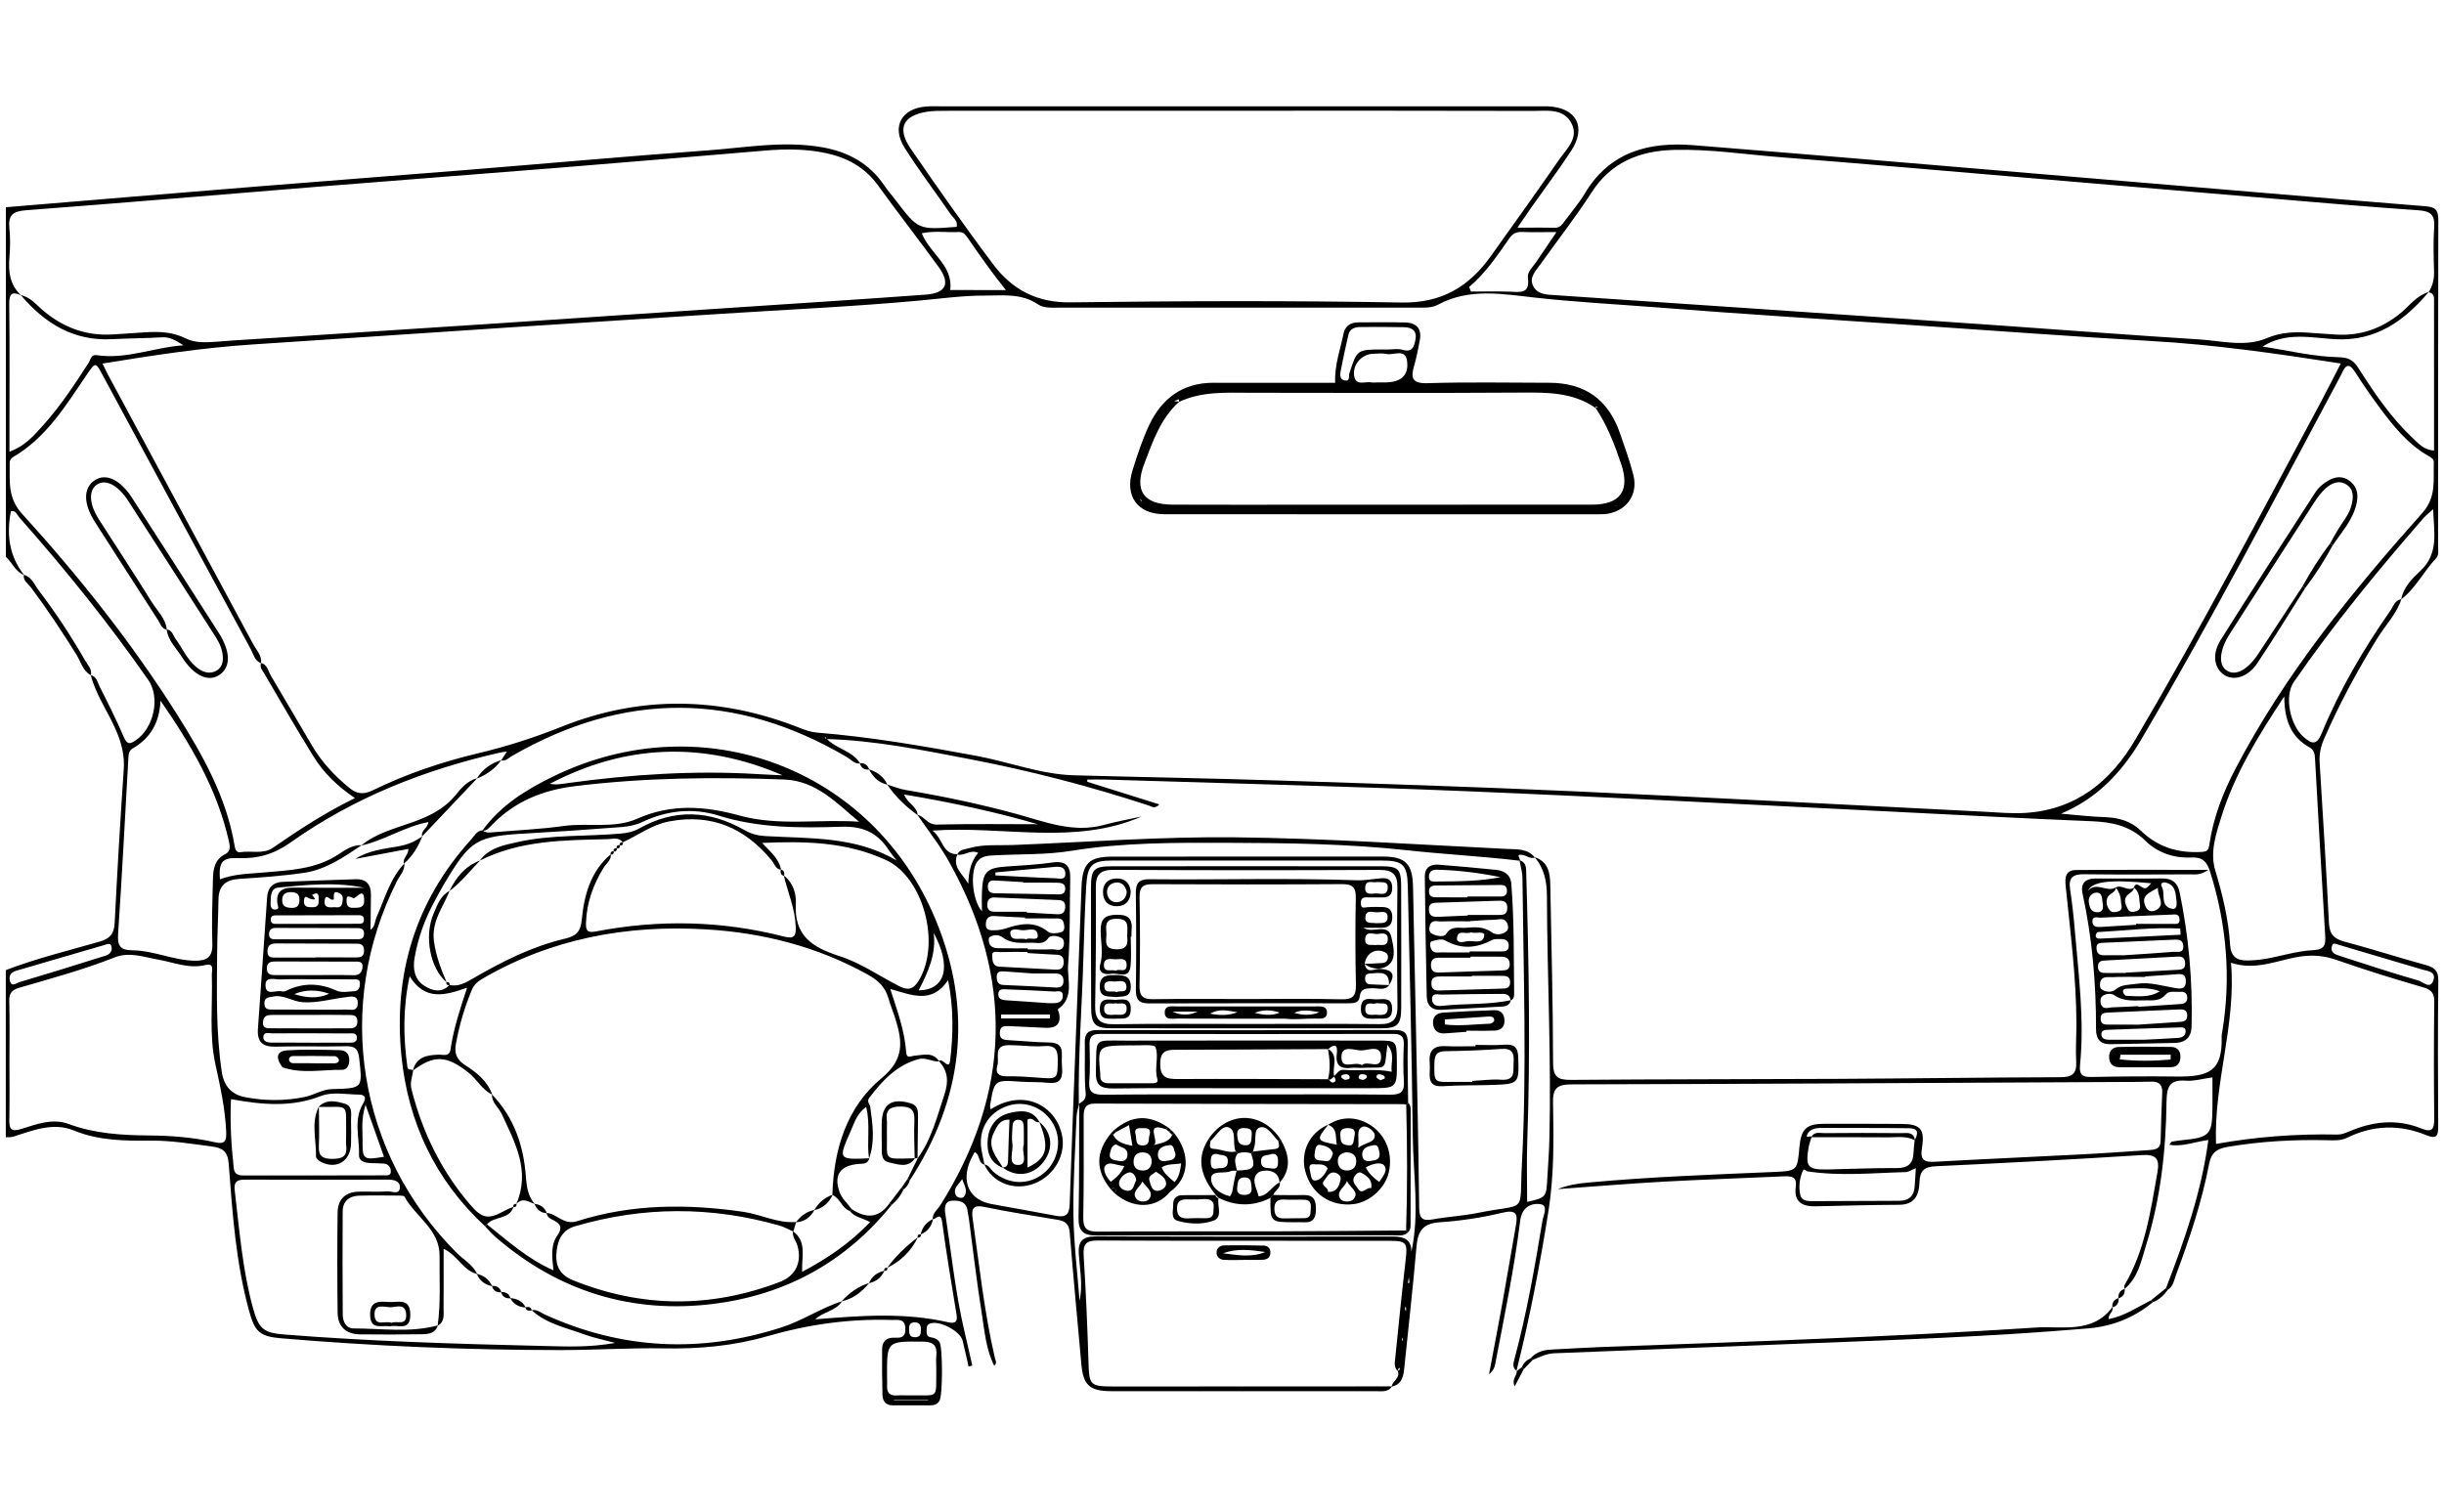 <svg enable-background="new 0 0 430 266" viewBox="0 0 430 266" xmlns="http://www.w3.org/2000/svg"><path d="m244.91 243.98c-.72 1.08-1.86.84-2.88.84-15.51.01-31.01.02-46.52 0-3.84-.01-4.93-1.08-5.26-4.79-.68-7.71-1.43-15.42-2.04-23.14-.12-1.5-.81-2.01-2.08-2.22-4.29-.73-8.61-1.36-12.87-2.26-2.16-.46-2.37.37-2.12 2.11 1.17 8.19 2.03 16.42 3.91 24.49.1.41.43.8-.13 1.34-1.44-2.89-1.68-6.01-2.16-9.02-.9-5.62-1.55-11.28-2.3-16.92-.06-.44-.18-.87-.23-1.31-.2-1.74-1.61-1.88-2.79-1.79-1.27.09-1.27 1.33-1.12 2.3 1.07 6.94 1.77 13.94 3.39 20.79.47 1.97.9 3.94 1.35 5.91-.22.06-.43.12-.65.18-.35-1.52-.67-3.04-1.04-4.55-.44-1.76-4.27-3.7-5.84-2.98-.5.23-.5.69-.5 1.13 0 .53-.02 1.12.69 1.24.64.11 1.19.28 1.58.87.58.89.57 9.34 0 10.3-.37.63-.93.8-1.57.81-2.23.01-4.45 0-6.68 0-1.26 0-1.76-.77-1.79-1.87-.06-2.67-.09-5.34-.06-8.02.01-1.23.63-2.01 1.98-2.01 1.07 0 2.13.18 2.11-1.55-.03-1.92-1.34-1.54-2.41-1.57-7.45-.24-14.74.79-21.88 2.86-5.96 1.72-12.02 2.26-18.21 2.14-6.05-.11-12.1.3-18.16.3-16.4-.01-32.77-.69-49.11-2.07-3.83-.32-4.68-1.13-5.7-4.84-2.32-8.46-2.93-17.18-3.58-25.86-.17-2.22-1.08-2.82-3.03-3.07-3.53-.45-7.05-1.05-10.62-1.02-4.62.04-9.18.03-13.61-1.79-3.62-1.48-7.17-.02-10.65 1.09-.41.13-.87.08-1.31.11 0-9.81 0-19.61 0-29.42 5.4-2.07 11.02-3.43 16.56-5.03 1.89-.55 2.51-1.47 2.6-3.35.45-8.98.98-17.97 1.59-26.94.16-2.3-.32-4.36-1.18-6.46-1.4-3.44-3.67-6.48-4.62-10.12 1.06.23 1.18 1.27 1.55 1.99 1.49 2.93 2.96 5.87 4.26 8.89.57 1.32 1.04 1.31 2.09.59 3.19-2.15 4.38-7.52 2.22-10.62-6.97-10.01-14.62-19.49-22.7-28.62-.4-.45-.65-1.36-1.48-1.06-.8 4.12-.28 7.9 2.34 11.22-1.55-.6-2.1-2.21-3.22-3.23 0-20.5 0-41.01 0-61.51 14.79-1.24 29.61-2.47 44.44-3.67 12.07-.97 24.15-1.89 36.22-2.86 14.29-1.15 28.57-2.44 42.87-3.48 6.73-.49 13.45-1.75 20.24-.52 4.5.82 8.19 2.86 10.79 6.71.6.88 1.31 1.69 1.96 2.54 4 5.26 4 5.26 10.77 4.73.25-1.05-.64-1.6-1.11-2.28-2.67-3.89-5.54-7.65-8.06-11.64-2.34-3.72-.54-6.93 3.84-7.26.8-.06 1.6-.03 2.41-.03h105.36c.53 0 1.07-.01 1.6.01 4.98.21 6.82 3.62 4.08 7.81-2.19 3.35-4.61 6.56-6.92 9.84-.75 1.07-1.48 2.15-2.55 3.7 2.53 0 4.54-.04 6.54.02.99.03 1.39-.66 1.86-1.29 1.17-1.58 2.46-3.08 3.46-4.75 4.38-7.36 11.3-9.13 19.1-8.5 23.88 1.91 47.75 3.96 71.62 5.97 19.08 1.6 38.15 3.24 57.24 4.78 1.75.14 2.21.72 2.21 2.4-.05 19.16-.04 38.33-.04 57.49 0 .7.18 1.48-.36 2.06-2.17 2.31-3.57 5.26-6.13 7.23.39-2.13 1.92-3.66 3.33-4.97 3.35-3.12 2.42-6.8 2.29-10.9-.79.72-1.28 1.1-1.68 1.55-8.08 9.26-15.86 18.75-22.84 28.87-1.71 2.48-.67 7.61 1.78 9.71 1.43 1.22 2.25 1.44 3.13-.69 3.16-7.67 7.34-14.81 12.09-21.6.52-.75.78-1.84 1.93-2.01-.83 2.58-2.74 4.5-4.13 6.73-3.58 5.75-6.78 11.69-9.49 17.9-.58 1.34-.85 2.67-.76 4.13.58 9.42 1.17 18.83 1.64 28.26.1 1.94.9 2.76 2.73 3.25 4.81 1.28 9.54 2.81 14.34 4.13 1.49.41 2.19.99 2.17 2.72-.1 8.55-.07 17.1-.02 25.65.01 1.67-.27 2.31-2.09 1.56-4.69-1.92-9.37-1.79-13.95.46-1.1.54-2.25.45-3.4.43-5.89-.14-11.74.18-17.56 1.16-1.79.3-2.9.88-3.31 3.03-1.28 6.64-3.41 13.06-5.78 19.39-.36.97-.49 2.11-1.49 2.75-.1-.1-.2-.2-.31-.3 3.25-8.42 6.24-16.91 7.45-26.07-2.49.33-4.55 1.23-6.87.84.22-.29.31-.51.43-.54.61-.12 1.22-.21 1.84-.27 4.83-.48 5.28-.94 5.32-5.68.02-1.77 0-3.54 0-5.37-1.71.23-3.22.69-4.67.58-2.93-.22-3.38 1.13-3.41 3.74-.1 8.56-1.04 17.05-3.61 25.27-.85 2.73-1.39 5.7-3.82 7.68.02-.26-.04-.57.08-.77 3.59-6.14 4.56-13.03 5.76-19.85.4-2.26-.19-3.14-2.73-2.98-12.08.77-24.18 1.4-36.27 1.97-2 .09-2.81.75-2.87 2.78-.06 2.21-.8 3.99-3.58 4-4.9.02-9.8.16-14.69.27-2.37.06-3.86-.78-3.5-3.43.23-1.69-.64-1.92-2.03-1.85-7.03.33-14.06.55-21.08.93-6.26.35-12.51.87-18.76 1.32 1.73-.71 3.53-.99 5.33-1.15 10.91-1.01 21.86-1.4 32.8-1.87 4.02-.17 4.02-.29 4.38-4.36.29-3.2 1.22-4.1 4.32-4.11 4.54-.01 9.09-.01 13.63.02 3.32.02 4.16.87 3.61 4.23-.37 2.25.5 2.53 2.39 2.42 8.62-.48 17.25-.85 25.88-1.3 3.91-.2 7.82-.49 11.73-.75 1.02-.07 1.96-.18 1.99-1.58.06-2.85.17-5.7.28-8.55.05-1.33-.53-1.96-1.9-1.91-1.96.06-3.92.05-5.88.06-32.07.16-64.14.35-96.21.42-2.66.01-3.25.86-3.19 3.36.13 6.31.19 12.64-.8 18.92-1.5 9.48-3.31 18.9-5.65 28.21l.06-.06c-.82-.6-.6-1.34-.38-2.15 2.15-7.99 3.56-16.13 4.91-24.27.16-.98 1.07-2.7-.33-2.92-1.72-.27-3.3.57-3.59 2.92-1.04 8.38-2.75 16.64-4.34 24.93-.12.61-.16 1.23-1.14 2.09.87-4.62 1.66-8.72 2.4-12.82.8-4.46 1.54-8.93 2.33-13.39.37-2.05.05-2.82-2.4-2.23-3.61.87-7.34 1.43-11.05 1.68-2.95.2-3.81 1.59-4.04 4.26-.62 7.17-1.43 14.32-2.16 21.48-.15 1.46-.46 2.83-2.22 3.18.14-1.01 1.56-1.5 1.09-2.74.12-.1.31-.18.34-.3.06-.24-.08-.33-.21-.15-.09.12-.07.32-.09.48-.74-.61-.58-1.45-.5-2.23.59-5.75 1.16-11.5 1.83-17.24.37-3.14.21-3.48-2.89-3.48-17.1-.02-34.2.02-51.29-.05-2.08-.01-2.58.67-2.46 2.62.37 6.04.65 12.09.83 18.14.15 4.9.07 4.93 5.06 4.93 16.13 0 32.24-.01 48.36-.02zm-190.02-86.47.05-.14-.07.09c.41.49 1.06 1.12-.34.69-.44-.14-.93-.78-1.04.26-.07.71.16 1.21.96 1.23.8.03 1.68.13 1.61-1.09-.03-.71.24-1.85-1.17-1.04zm9.21-1.28.09.07-.11-.06c-5.05-1.07-10.12-.53-15.16-.04-1.37.13-1.28 1.7-1.31 2.87-.01.64.26 1.07.91.99.71-.09.35-.63.29-1.02-.29-2.14.8-2.85 2.77-2.83 4.19.04 8.36.02 12.52.02zm272.77 44.43c1.26-2.33-.62-2.1-1.85-2.12-4.86-.07-9.73-.01-14.59-.04-1.06-.01-2.05.21-2.47 1.18-.36.83.64 0 .77.42-.17.59-.41 1.16-.51 1.76-.6 3.53-.18 4.02 3.46 3.94 4-.08 8-.27 12-.24 2.06.02 2.94-.82 2.99-2.79.02-.69.13-1.4.2-2.11zm-193.58 31.53c7.87-.64 15.74-1.29 23.56.51 1.1.25 1.67 0 1.45-1.32-.89-5.42-1.8-10.84-2.53-16.28-.25-1.9-1.06-.55-1.67-.52-.05-1.11.85-1.71 1.36-2.51 12.45-19.81 12.92-39.94 1.56-60.34-1.62-2.92-3.73-5.57-5.61-8.34 1.26.28 1.76 1.76 3.4 1.72 6.35-.15 12.7-.06 17.77-.06-6.77-1.99-15.01-3.83-23.5-5.23.54 1.54 2.26 2.05 2.38 3.63-2.09-1.5-3.92-3.25-5.37-5.39 1.09.33 2.16.78 3.28.97 6.57 1.1 13.07 2.46 19.5 4.22 5.01 1.38 9.96 3.39 15.36 1.92 2.19-.6 4.44-1 6.66-1.49-11.82 5.16-24.24 1.61-36.83 2.49 1.86 1.39 1.7 4.16 4.39 4.16-.96 2.32 1 3.53 1.91 5.19.08-2.01.41-3.87 1.74-5.43-1.38-.68-2.46.62-3.69.29.46-.94 1.4-.91 2.24-1.15 2.44-.69 4.94-.43 7.42-.52 13.06-.5 26.13-1.5 39.18-1.36 15.99.17 31.97 1.27 47.95 2.05 1.68.08 3.59-.1 4.85 1.52-.82.26-1.45-.35-2.19-.47-1.41-.23-.14.78-.49 1.02-6.58-.78-13.21-1.12-19.8-1.84-10.51-1.15-21.16-1.28-31.76-1.31-9.13-.03-18.28-.06-27.37 1.42-4.37.71-8.88.54-13.33.78-1.15.06-2.38.05-3.16 1.11-1.3 1.76-.91 6.73.81 8.75 0-1.28-.04-2.34.01-3.41.14-3.62.82-4.25 4.47-4.49 2.67-.17 5.34-.33 7.98-.7 2.28-.32 3.13.59 3.08 2.77-.12 5.08.02 10.17-.37 15.23-.2 2.63 1.16 5.78-1.81 7.83-.06.04.17.47.22.73.39 1.94-.6 2.61-2.37 2.54-2.14-.09-4.27-.2-6.41-.3-.84-.04-1.61-.05-1.65 1.16-.04 1.17.66 1.26 1.53 1.31 2.4.13 4.8.38 7.2.41 1.62.02 2.27.66 2.19 2.24-.04.8-.02 1.61.04 2.4.13 1.77-.47 2.68-2.43 2.46-1.59-.18-3.21-.09-4.81-.2-4.67-.33-4.67-.35-5.43 4.16-.04.21.05.44.09.71 6.18-3.96 11.82-.28 12.63 4.9.56 3.59-1.89 7.3-5.57 8.36-3.39.97-6.78-.52-8.17-3.58.8.1 1.08.85 1.59 1.3 2.63 2.27 6.16 2.41 8.78.33 2.58-2.05 3.37-5.78 1.82-8.64-1.62-2.98-5.03-4.35-8.15-3.26-3.36 1.17-5.14 4.19-4.53 7.75.15.86.35 1.71.53 2.57-1.16-.23-.72-1.7-1.72-2.22-.19.34-.36.63-.5.93-.19.4-.4.8-.54 1.22-1.2 3.6.36 6.33 4 7 3.76.69 7.53 1.35 11.29 2.06 1.64.31 2.38-.08 2.45-1.98.65-18.61 1.4-37.21 2.08-55.82.15-4.17 1.28-5.4 5.44-5.4 15.86-.01 31.73-.01 47.59-.01 3.95 0 5.21 1.25 5.3 5.29.17 7.39.32 14.79.46 22.18.23 11.4.49 22.81.62 34.21.02 1.89.45 2.53 2.39 2.17 2.62-.48 5.31-.61 7.92-1.14 8.88-1.81 7.28.51 7.77-8.69.88-16.73.27-33.5.09-50.25-.01-1.04-.34-2.08-.52-3.11 1.27.36 1.16 1.43 1.19 2.38.46 15.67.74 31.34.18 47.02-.13 3.58-.02 7.17-.02 10.71 3.36-.77 3.37-.77 3.56-4.36.12-2.22.3-4.44.35-6.67.36-14.25-.39-28.5-.43-42.75-.01-2.58-.46-4.9-2.17-6.88 2.42.78 2.72 2.77 2.76 4.88.19 10.42.47 20.84.49 31.26 0 2.55.81 3.07 3.17 3.05 15.77-.13 31.54-.1 47.31-.18 12.92-.07 25.84-.25 38.76-.29 2.04-.01 2.92-.56 2.8-2.71-.13-2.22.04-4.45.04-6.68-.02-8.12-1.07-16.16-1.89-24.21-.15-1.52-.05-2.85 1.8-2.86 7.52-.06 15.04-.03 23.29-.03-1.42.98-2.31.79-3.13.79-6.24.02-12.47.06-18.71-.02-1.97-.03-2.79.6-2.48 2.63.36 2.37.63 4.76.83 7.16.66 7.89 1.71 15.77.93 23.71-.16 1.67.26 2.21 1.93 2.18 4.99-.1 9.98-.14 14.97-.08 5.73.07 8.2-.88 8.01-7.05-.01-.26.05-.53.1-.79 1.58-9.56.78-18.93-2.12-28.17-.58-1.84-1.36-2.63-3.33-2.54-3.05.15-5.92-.83-8.07-2.94-2.71-2.66-5.88-3.29-9.47-3.44-11.92-.48-23.84-1.14-35.76-1.72-24.82-1.21-49.63-2.55-74.46-3.57-21.09-.87-42.2-1.38-63.3-2.04-1.06-.03-2.11 0-3.17 0 0 .13-.01.26-.01.39 4.16 1.31 8.33 2.61 12.69 3.98-.84.87-1.34.37-1.77.23-10.4-3.42-20.98-6.16-31.73-8.22-8.29-1.59-16.57-3.28-25.06-3.51-.08-.12-.03-.47-.34-.19.13.05.25.1.38.15 1.7 1.79 4.5 2.08 5.87 4.33-1.02.13-1.6-.69-2.34-1.12-19.61-11.52-39.24-11.54-58.91-.19-.6.35-1.1.95-1.91.78.31-.47.62-.95 1.02-1.56-.48.07-.83.1-1.17.17-13.29 3.01-25.78 7.93-36.94 15.86-2.84 2.02-5.78 2.87-9.2 2.72-2.81-.12-3.41.73-3.19 3.74 2.5-.97 5.15-.98 7.77-1.21 4.5-.41 9.03-.53 13.04-3.16 1.19-.79 2.51-1.73 4.13-1.64-3.15 2.1-6.31 4.3-10.13 4.86-3.78.56-7.61.82-11.42 1.07-2.37.16-3.61 1.19-3.64 3.62-.05 3.19-.22 6.39-.24 9.58-.05 6.93-.21 13.87.82 20.77.36 2.43 1.7 3.96 3.99 4.42 3.52.69 7.1.72 10.62-.02 1.63-.34 3.08-1.34 4.83-1.38 5.43-.14 5.31-.15 4.74-5.41-.2-1.81-.86-2.17-2.46-2.13-4.09.09-8.19-.04-12.28.07-2.33.06-3.25-.88-3.08-3.18.57-7.72 1.08-15.44 1.62-23.16.12-1.71 1.09-2.59 2.75-2.66 4.27-.18 8.54-.32 12.81-.46 1.93-.07 2.73.97 2.7 2.81-.04 2.05-.05 4.09-.07 6.14l-.02.08.02-.13c.81-.55.74-1.51 1.08-2.28 1.44-3.23 2.35-6.73 4.87-9.4.11 1.27-.81 2.12-1.31 3.13-11.07 21.97-6.89 47.97 10.49 65.37 1.23 1.23 2.85 2.1 3.65 3.76-2.5-.6-3.45-3.3-5.92-4.45 0 3.67.02 7.09-.01 10.52-.01 1.11.24 2.34-1.04 3.02.57-4.07.29-8.16.34-12.23.06-4.71-4.22-6.91-6.17-10.47-.11-.19-.66-.2-1.01-.2-2.31-.01-4.63-.05-6.94.01-1.74.05-2.92.92-2.93 2.77-.04 6.05-.03 12.09.01 18.14.01 1.25.55 2.46 1.94 2.46 4.94 0 9.91.79 14.8-.54-.43 1.4-1.65 1.54-2.78 1.56-3.65.06-7.3.07-10.96.02-2.43-.04-3.87-1.35-3.9-3.81-.07-5.88-.08-11.76 0-17.64.03-2.29 1.35-3.61 3.72-3.66 1.69-.04 3.39.06 5.08-.05.75-.05 2.07.68 2.15-.66.07-1.16-1.04-1.41-2.14-1.41-8.37.03-16.75.03-25.12 0-1.33 0-1.98.36-1.8 1.84.83 6.97 1.35 13.99 3.23 20.8 1 3.63 1.85 4.33 5.52 4.62 15.1 1.2 30.23 1.65 45.37 2.01 4.09.1 8.21.3 12.83-.53-2.18-.59-3.84-.91-5.41-1.49-3.19-1.19-6.65-1.83-9.28-4.26.88-.22 1.53.39 2.22.71 13.61 6.23 27.5 6.88 41.72 2.31 3.72-1.2 6.96-3.42 10.66-4.62-1.11 1.8-3.41 1.85-4.78 3.27-.11.09-.21.17-.32.26.06-.12.15-.22.24-.32zm46.58-38c-.16.78-.43 1.55-.46 2.33-.23 5.79-.63 11.58-.55 17.36.07 5.01.7 10.02 1.08 15.03.61-2.79.04-5.53-.14-8.27-.14-2.14.64-3.05 2.89-3.05 17.46.06 34.93.04 52.39.02 1.9 0 3.27.49 3.24 2.68 1.47-6.75.33-13.52.25-20.28-.18-14.7-.54-29.39-.88-44.08-.09-3.8-.88-4.49-4.64-4.49-15.77-.01-31.54-.01-47.31 0-3.54 0-4.41.76-4.62 4.36-.25 4.18-.38 8.36-.5 12.55-.24 8.63-.94 17.25-.81 25.9zm237.44-142.8c-4.33 5.12-9.33 8.72-16.55 8.3-4.17-.24-8.52-1.33-12.69 1.3 4.61.7 8.99 1.79 13.38 1.87 2.13.04 2.79.81 3.67 2.19 2.73 4.27 5.59 8.47 9.3 11.97 1.04.98 2.04 2.19 3.83 2.26 0-8.78 0-17.4 0-26.03 0-.78.15-1.64-.97-1.82.75-1.13 1.01-2.34.97-3.71-.08-2.58-.15-5.17.02-7.75.15-2.21-.66-2.83-2.84-2.97-9.41-.64-18.81-1.48-28.21-2.27-14.01-1.18-28.02-2.38-42.03-3.56-13.92-1.18-27.84-2.4-41.77-3.49-6.3-.49-12.57-1.47-18.9-1.3-6 .16-11.05 2.13-14.5 7.49-2.79 4.34-5.99 8.41-8.98 12.62-.81 1.14-2.05 2.31-1.3 3.83.77 1.55 2.46 1.53 3.98 1.63 11.1.75 22.2 1.49 33.3 2.25 15.01 1.02 30.01 2.04 45.02 3.09 11.63.81 23.26 1.72 34.89 2.44 3.96.25 8.07 1.4 11.89-.22 2.61-1.11 5.13-1.14 7.79-.93 1.42.11 2.84.19 4.27.29 4.39.3 8.19-1.05 11.59-3.86 1.54-1.3 2.78-3.03 4.84-3.62zm-423.65.54c1.75.37 2.8 1.79 4.07 2.84 3.6 2.98 7.66 4.42 12.34 4.07 1.33-.1 2.67-.16 4-.26 2.92-.22 5.77-.44 8.58.97 1.64.82 3.62.73 5.51.58 3.82-.31 7.64-.51 11.46-.76 11.9-.77 23.81-1.53 35.71-2.32 15.28-1.01 30.55-2.03 45.83-3.05 10.57-.71 21.14-1.37 31.71-2.15 3.62-.27 4.38-1.98 2.25-4.9-3.51-4.82-7.17-9.53-10.67-14.36-2.28-3.15-5.39-4.83-9.07-5.63-3.51-.76-7.07-.77-10.64-.47-12.06 1.01-24.12 2.04-36.19 3.01-14.37 1.16-28.75 2.24-43.12 3.4-16.95 1.37-33.89 2.82-50.84 4.1-2.31.17-3.19.86-2.94 3.18.18 1.67.15 3.39.01 5.07-.22 2.54.05 4.86 2.03 6.7-1.62-.7-2.09-.23-2.07 1.57.1 7.48.04 14.97.04 22.45v3.52c2.69-.97 4.2-2.74 5.74-4.43 3.12-3.44 5.67-7.31 8.19-11.2.34-.53.42-1.5 1.38-1.36 5.28.8 10.17-1.4 15.31-1.73-1.22-.76-2.31-1.5-3.76-1.41-2.93.18-5.87.18-8.81.33-6.78.36-11.85-2.79-16.05-7.76zm42.27 64.73c1.12.31 1.24 1.42 1.71 2.21 2.46 4.13 4.85 8.3 7.31 12.43 1.7 2.86 3.94 5.26 6.52 7.36 1.3 1.06 2.48 1.22 4.09.43 5.93-2.89 12.16-5.01 18.58-6.53 5.01-1.19 9.86-2.75 14.67-4.67 13.91-5.57 27.96-5.3 41.9.21 1 .39 1.98.74 3.07.83 9.41.76 18.69 2.36 27.97 4.08 5.76 1.07 11.3 3.26 17.22 3.43 11.93.33 23.87.52 35.8.91 17.36.56 34.73 1.12 52.08 1.9 24.02 1.09 48.04 2.39 72.06 3.59 2.48.12 4.99.38 7.45.22 8.89-.58 14.97-5.49 19.34-12.91 11.48-19.49 21.97-39.52 32.66-59.44 1.16-2.17 2.26-4.38 3.48-6.74-11.29-1.75-22.28-3.33-33.4-3.96-14.14-.8-28.26-1.87-42.38-2.82-14.84-1.01-29.68-1.92-44.51-3.09-7.18-.56-14.36-.93-21.54-1.73-5.58-.62-11.52-1.72-17 1.25-1.1.6-2.41.52-3.67.52-20.94-.01-41.89-.01-62.83 0-1.35 0-2.83.14-3.91-.59-2.91-1.96-6.11-1.53-9.29-1.53-3.92-.01-7.78.53-11.67.89-11.61 1.06-23.27 1.58-34.92 2.33-12 .77-24 1.53-35.99 2.31-15.37 1.01-30.74 2.06-46.12 3.06-8.86.57-17.6 1.91-26.57 3.37.42.87.71 1.5 1.04 2.11 8.49 15.75 16.98 31.5 25.46 47.26.57 1.06 1.56 1.98 1.4 3.36-1.14-.41-1.34-1.57-1.82-2.46-8.69-16.03-17.35-32.09-26.01-48.14-1.33-2.47-1.28-2.45-2.89-.1-3.64 5.35-7.03 10.97-12.86 14.39-.41.24-.67.6-.66 1.08.06 3.12-.41 6.09 2.16 8.92 10.02 11.01 19.28 22.65 27.25 35.26 4.57 7.23 8.77 14.67 10.19 23.3.1.61.36 1.1.98 1.01 1.91-.3 4.02.41 5.73-.77 4.57-3.16 9.22-6.2 14.44-8.75-3.1-2.09-5.52-4.46-7.31-7.35-2.95-4.76-5.75-9.62-8.58-14.46-.35-.61-.92-1.17-.63-1.98zm171.96-97.17c-17.19 0-34.38 0-51.57.01-1.07 0-2.15 0-3.19.16-4.25.65-5.36 2.92-2.9 6.5 4.74 6.89 9.54 13.76 14.57 20.43 3.3 4.37 7.63 6.7 13.52 6.62 19.41-.25 38.84-.32 58.25.03 7.08.13 11.89-2.79 15.74-8.18 4.04-5.65 8.07-11.3 12.03-17 1.32-1.91 3.52-3.8 2.12-6.41-1.42-2.64-4.3-2.12-6.73-2.13-17.28-.05-34.56-.03-51.84-.03zm144.73 123.7c2.56.21 5.11.53 7.67.61 2.43.07 4.64.7 6.36 2.37 2.95 2.86 6.38 3.94 10.45 3.77 1.24-.05 1.46-.26 1.62-1.32.69-4.72 2.39-9.12 4.58-13.31 8.69-16.64 20.44-31.08 32.85-44.99 2.58-2.89 1.94-5.85 2.06-8.94.02-.63-.49-.88-.96-1.15-3.66-2.09-6.21-5.3-8.65-8.6-1.48-2-2.9-4.06-4.24-6.16-.96-1.51-1.63-1.4-2.3.16-.21.49-.49.95-.74 1.42-11.34 21.2-22.46 42.51-34.67 63.23-3.37 5.64-7.67 10.24-14.03 12.91zm27.27 58.12c7.01-1.26 14.18-1.8 21.4-1.65.68.01 1.4-.28 2.04-.55 4.17-1.79 8.41-2.25 12.7-.51 1.87.76 2.27.1 2.25-1.7-.07-6.86-.07-13.72.01-20.58.02-1.53-.49-2.14-1.96-2.57-5.12-1.49-10.22-3.05-15.25-4.82-2.2-.77-4.26-.92-6.52-.57-3.9.61-7.67 2.52-12.03 1.07.92 10.89-3.04 21.04-2.64 31.88zm-388.23-14.7c0 3.47.05 6.95-.02 10.42-.04 1.67.33 2.21 2.13 1.64 2.69-.84 5.45-1.92 8.33-.86 4.57 1.69 9.3 1.97 14.12 2.01 3.9.03 7.83.33 11.66 1.21 1.85.42 1.99-.44 1.91-2.02-.19-3.99-1.04-7.84-1.89-11.72-1.13-5.17-.47-10.47-.63-15.71-.02-.72.51-2.15-1.08-1.76-2.95.73-5.61-.47-8.38-.95-2.51-.44-5.04-1.41-7.62-.39-5.47 2.16-11.13 3.7-16.75 5.33-1.38.4-1.84.99-1.81 2.39.09 3.46.04 6.93.03 10.41zm400.24-64.06c-4.76 7.2-8.77 13.79-11.09 21.25-.95 3.04-2.01 6.16-1.05 9.39 1.28 4.27 2.33 8.59 2.6 13.03.13 2.13 1.19 2.82 3.02 2.81 1.15-.01 2.3-.13 3.43-.33 2.71-.49 5.39-1.35 8.1-1.48 2.19-.11 2.29-1 2.18-2.71-.63-10.21-1.18-20.42-1.76-30.64-.05-.89-.03-1.81-.97-2.33-3.2-1.78-4.45-4.66-4.46-8.99zm-373.66.76c-.17 3.77-1.71 6.58-4.92 8.42-.77.44-.71 1.39-.76 2.18-.58 10.14-1.09 20.28-1.78 30.41-.15 2.15.37 2.9 2.56 2.92 3.75.04 7.24 1.8 11.02 1.83 2.06.02 3.08-.68 3-2.98-.13-3.74.01-7.48.1-11.22.04-1.81.23-3.59 2.16-4.55 1.03-.52.84-1.45.64-2.34-2.06-9.1-6.66-16.95-12.02-24.67zm12.4 70.12c-.19 4.08.04 8.14.5 12.2.12 1.07.87 1.23 1.72 1.23 8.2 0 16.4.01 24.6-.02.56 0 1.41.15 1.3-.84-.07-.63-.47-1.17-1.21-1.23-.8-.06-1.6-.05-2.4-.09-.95-.05-2.02-.34-1.98-1.37.11-3.04-1.03-6.2.71-9.09.61-1.01.38-1.58-.73-1.59-2.22-.03-4.68-.53-6.63.23-5.26 2.06-10.43 1.56-15.88.57zm296.44 12.14c-.7.28-1.26.69-1.82.7-5.75.15-11.5.74-17.24-.13-.28-.04-.61-.62-.83-.1-.57 1.33-.75 2.77-.46 4.18.22 1.09 1.21 1.16 2.13 1.16 5.07-.02 10.14-.05 15.22-.06 1.71 0 2.68-.77 2.79-2.52.07-1.04.14-2.09.21-3.23zm-78.59-155.07c.1.27.2.54.31.81 2.3 0 4.59-.06 6.89.02 1.79.07 3.53.41 3.13-2.43-.15-1.06.86-1.9 1.45-2.78 1.11-1.66 2.23-3.3 3.58-5.28-2.36 0-4.21.05-6.06-.02-1-.04-1.66.29-2.22 1.11-2.12 3.04-4.19 6.13-7.08 8.57zm-81.51.55c-2.48-3.09-4.56-6.05-6.62-9.04-.39-.56-.78-1.22-1.65-1.18-2.16.11-4.35-.25-6.53.22 1.46 3.63 5.57 5.7 5 9.99 3.26.01 6.53.01 9.8.01zm-12.25 189.94c0-.8-.06-1.61.01-2.4.17-1.82-.53-2.48-2.43-2.49-6.27-.05-6.27-.12-6.24 6.14 0 .53.04 1.07.01 1.6-.07 1.23.46 1.81 1.72 1.73.8-.05 1.6.01 2.41-.01 5.03-.1 4.47.82 4.52-4.57zm16.62-56.88c-1.68-.08-2.83-.21-3.98-.18-2.69.06-1.48 2.3-1.89 3.59-.41 1.31.23 1.92 1.66 1.89 1.77-.03 3.55.08 5.32.22 3.73.31 3.62.33 3.64-3.31.01-1.81-.69-2.36-2.35-2.23-.97.09-1.95.02-2.4.02zm-125.79-15.6c0-.01 0-.02 0-.03 2.39 0 4.79-.01 7.18.01.85.01 1.31-.27 1.31-1.21 0-.95-.48-1.21-1.32-1.21-4.7 0-9.39-.02-14.09-.04-.9 0-1.53.21-1.58 1.31-.05 1.25.78 1.18 1.58 1.18 2.31 0 4.61-.01 6.92-.01zm-.54 3.09c2.39 0 4.79-.04 7.18.02 1.03.03 1.47-.48 1.58-1.37.14-1.13-.73-1.02-1.42-1.02-4.61-.02-9.22-.01-13.83-.03-.88 0-1.59.11-1.57 1.25.02 1.2.87 1.14 1.67 1.15 2.14.01 4.26 0 6.39 0zm-35.36-4.53c.02-1.35-.72-.94-1.41-.73-3.23.95-6.47 1.88-9.71 2.83-1.87.55-3.74 1.11-5.62 1.64-.91.26-1.41.82-1.19 1.75.3 1.25 1.14.44 1.68.28 4.76-1.42 9.52-2.87 14.25-4.38.77-.25 1.81-.34 2-1.39zm391.27-.97c-.27-.12-.56 0-.66.43-.27 1.09.53 1.41 1.3 1.66 4.65 1.5 9.29 3.04 13.98 4.38.73.21 2.06 1.65 2.6-.1.46-1.48-1.01-1.57-2.01-1.86-3.66-1.08-7.32-2.16-10.98-3.25-1.36-.42-2.72-.82-4.23-1.26zm-355.4-.79c0-.01 0-.02 0-.02 2.4 0 4.79.01 7.19 0 .62 0 1.28.03 1.33-.89.05-.85-.43-1.07-1.15-1.07-4.79-.01-9.58-.01-14.37-.03-.75 0-1.17.31-1.19 1.08-.02.92.64.93 1.27.93zm-.91 13.3c-2.21 0-4.43 0-6.64 0-.84 0-1.61.08-1.71 1.19-.11 1.3.85 1.15 1.6 1.16 4.43.03 8.86.02 13.29.01.79 0 1.69.03 1.72-1.13.04-1.4-1.04-1.2-1.88-1.22-2.12-.05-4.25-.02-6.38-.01zm126.02-18.16v.15c1.78.1 3.55.19 5.33.29.83.05 1.37-.23 1.44-1.15.07-.89-.31-1.32-1.21-1.35-3.73-.14-7.46-.29-11.2-.45-.9-.04-1.27.41-1.29 1.28-.02.94.49 1.23 1.33 1.23 1.86-.01 3.73 0 5.6 0zm.14 7.27c0-.06 0-.12 0-.19-1.6 0-3.2-.03-4.79.02-.53.02-1.49-.33-1.42.61.05.74-.03 1.89 1.29 1.96 3.28.16 6.56.33 9.84.52 1.01.06 1.45-.33 1.45-1.37-.01-.93-.46-1.23-1.31-1.26-1.7-.07-3.38-.19-5.06-.29zm-.72-12.39c0-.03 0-.06 0-.09-1.6-.09-3.2-.18-4.8-.28-.78-.05-1.43-.02-1.46 1.03-.03.98.52 1.2 1.34 1.21 3.56.06 7.13.14 10.69.19.68.01 1.54.12 1.59-.94.05-1.03-.77-1.09-1.47-1.11-1.97-.03-3.93-.01-5.89-.01zm-125.32 22.35c2.05 0 4.1.04 6.15-.02.78-.02 1.97.43 2.05-1 .09-1.68-1.29-1.26-2.1-1.17-2.53.29-4.98 1.06-7.6.88-1.78-.12-3.3-1.35-5.17-1-.84.16-1.62.13-1.55 1.31.06 1.08.86.97 1.54.98 2.23.02 4.46.01 6.68.02zm126.95-6.37c-2.1-.15-3.5-.25-4.91-.35-.74-.05-1.46-.07-1.42 1.01.03.8.25 1.33 1.2 1.37 3 .12 5.99.28 8.99.44.87.05 1.58-.02 1.56-1.2-.02-1.13-.75-1.26-1.59-1.27-1.51-.01-3.01 0-3.83 0zm-126.19 1.03c-2.05 0-4.1-.07-6.14.03-.99.05-2.78-.68-2.64 1.18.13 1.72 1.85.65 2.84.91.24.06.56.02.78-.09 2.96-1.46 5.86-1.41 8.88-.03.89.4 2.1.16 3.16.09.77-.05.96-.74.95-1.39 0-.8-.69-.67-1.17-.68-2.21-.04-4.43-.02-6.66-.02zm-.77 11.15v.01c2.13 0 4.26.01 6.39-.01.68-.01 1.65.15 1.67-.82.03-1.06-.99-.79-1.63-.8-4.43-.03-8.87-.04-13.3-.02-.55 0-1.44-.28-1.52.55-.1.91.72 1.08 1.48 1.08 2.29.02 4.6.01 6.91.01zm1.09-20.9v-.01c2.31 0 4.62.01 6.93-.01.59-.01 1.38.12 1.28-.85-.07-.73-.73-.66-1.24-.66-4.62 0-9.24.01-13.86.03-.58 0-1.38-.12-1.28.86.07.75.74.63 1.23.64 2.32.01 4.63 0 6.94 0zm124.52-.96c0-.05 0-.11 0-.16-1.78-.08-3.55-.14-5.33-.26-1.01-.07-1.48.34-1.56 1.33-.09 1.26.81 1.19 1.6 1.17.6-.01 1.23-.11 1.8-.29 2.6-.85 5.11-1.43 7.56.56.48.39 1.58.28 2.3.07.7-.2.58-1.04.44-1.63-.22-.96-1.09-.77-1.75-.78-1.68-.04-3.37-.01-5.06-.01zm4.13 14.91h.82c.89.01 1.68-.25 1.7-1.26.03-1.18-1.01-.75-1.6-.79-2.75-.17-5.51-.27-8.27-.38-.61-.02-1.38-.16-1.47.72-.09.92.55 1.16 1.37 1.2 2.23.13 4.44.31 7.45.51zm-116.91 27.03c-1.01-2.84-2.01-5.66-3.25-9.16-.8 2.57-.5 4.43-.52 6.25-.04 3.42.16 3.54 3.77 2.91zm113.26-36.68v.19c1.42 0 2.85.04 4.27-.02.72-.03 1.7.5 2.05-.62.12-.37.05-1.03-.2-1.24-.75-.61-2.13-.65-2.46-.16-.88 1.29-2.01.84-3.06.86-1.75.04-3.51.22-5.09-.99-.54-.42-1.56-.48-2.26.05-.16.12-.12.67-.03.97.31.99 1.2.93 1.99.94 1.58.04 3.19.02 4.79.02zm-5.67-13.36c-.01.17-.02.35-.03.52 3.53.18 7.06.39 10.59.51.67.02 1.81.42 1.73-.92-.06-1.05-.95-1.16-1.78-1.09-3.5.32-7.01.65-10.51.98zm1 25.01c-.01.23-.01.46-.02.69h8.59c.01-.23.02-.46.03-.69-2.87 0-5.73 0-8.6 0zm-125.03-21.54c-.96.02-1.49.45-1.47 1.47.03 1.09.72 1.26 1.62 1.3 1.05.04 1.42-.43 1.42-1.43 0-1.13-.67-1.33-1.57-1.34zm129.43 8.31c.6-.45 2.19.46 2.03-.8-.19-1.55-1.88-.66-2.89-.82-.68-.11-2.05-.39-1.93.63.18 1.48 1.75.62 2.79.99zm-118.34-7.24c-.72-.27-1.22-.66-1.24.32-.02.8.2 1.41 1.13 1.37.84-.03 1.94.13 1.97-1.13.06-2.78-1.38-.51-1.86-.56zm-4.29 16.81c-2.07-.73-4.13-.78-6.15.07 2.07.64 4.13.87 6.15-.07zm.73-15.22c.47-.07 1.36.32 1.55-.7.11-.58.3-1.32-.34-1.69-1.3-.76-1.12.25-1.12 1.01 0 .01-.34.09-.45.03-.5-.28-1.08-1.01-1.18.29-.08 1.02.58 1.14 1.54 1.06zm103.37 74.46c.03-.78-.12-1.41-1.1-1.4-.85.01-.99.53-.97 1.22.02.74.04 1.42 1.08 1.39.86-.02 1-.54.99-1.21zm7.26-26.61c-.61.96-1.67 1.6-1.12 2.8.21.46 1.12.67 1.41.32.79-.98.14-1.98-.29-3.12zm-5.99 38.9c0-.03 0-.06 0-.08-2.01 0-4.01 0-6.02 0v.08zm84.41-20.59c.09-.03.19-.05.28-.08-.04-.32-.07-.65-.11-.97-.06.34-.11.69-.17 1.05zm-.35 4.95c.02-.21.06-.38.04-.53-.01-.11-.09-.21-.14-.32-.02.16-.06.32-.05.48.02.11.09.21.15.37zm-.5 5.04c-.01-.15-.03-.31-.04-.46-.04.14-.11.27-.12.41-.01.09.07.18.12.27.02-.07.03-.15.04-.22z"/><path d="m378.76 229.17c-3.25 2.7-7.07 4.22-11.18 4.58-17.38 1.51-34.82 2.07-52.25 2.76-13.96.56-27.93 1.11-41.89 1.64-1.39.05-2.56.68-3.79 1.17-.1-.11-.21-.22-.31-.34.96-1.05 2.21-1.42 3.58-1.48 3.02-.15 6.04-.35 9.06-.46 25.42-.92 50.85-1.77 76.24-3.42 4.57-.3 9.93 1.15 13.44-3.59.27.79-.77 1.23-.67 2.11 2.84-.55 5.07-2.11 7.45-3.32.12.12.22.24.32.35z"/><path d="m268.09 240.94c-.5.95-1 1.9-1.58 3.01-.64-1.2.43-1.83.35-2.68 0 0-.06.06-.06.06.31-.24.62-.47.93-.71.12.11.24.22.36.32z"/><path d="m381.41 226.98c-.69.96-1.52 1.76-2.65 2.19-.1-.12-.2-.23-.3-.35.88-.71 1.76-1.43 2.64-2.14.11.1.21.2.31.3z"/><path d="m269.66 239.33c-.52.54-1.05 1.08-1.57 1.62-.12-.11-.23-.21-.35-.32.31-.77.87-1.3 1.62-1.64.09.11.2.22.3.34z"/><path d="m4.19 101.15c1.44.41 1.88 1.79 2.66 2.8 2.97 3.9 5.66 7.99 8.1 12.24.47.82 1.27 1.54 1.05 2.64-1.44-.76-1.76-2.34-2.52-3.57-2.53-4.07-5.17-8.05-8.04-11.89-.51-.66-1.41-1.17-1.25-2.22z"/><path d="m234.91 67.37c-.14-3.12.92-5.89 1.49-8.74.26-1.27 1.26-1.9 2.57-1.9 2.76-.01 5.52-.05 8.28.02 1.99.05 2.94 1.12 2.55 3.14-.28 1.48-.56 2.98-.98 4.42-.65 2.2-.41 3.21 2.37 3.12 7.12-.22 14.25-.08 21.37-.07 6.29.01 10.4 2.93 12.46 8.88.84 2.43 1.73 4.87 2.36 7.36.91 3.58-1.39 6.57-5.09 6.88-.27.02-.53.02-.8.02-25.56 0-51.12.02-76.67-.01-4.67 0-6.98-3.19-5.57-7.69.85-2.71 1.73-5.44 2.94-8 2.23-4.71 5.91-7.46 11.33-7.44 7.11.02 14.23.01 21.39.01zm-30.13 4.89c.19-.19.38-.38.57-.57.17-.18.35-.37.52-.55s.34-.36.52-.54c.37.02.73.04 1.1.07-3.29 2.96-4.67 7-6.17 10.96-1.8 4.74-.13 7.16 5.02 7.18 8.11.04 16.21.01 24.32.01 16.48 0 32.96.01 49.44-.01 5.03-.01 6.72-2.49 5.11-7.22-1.17-3.44-2.46-6.81-4.5-9.84.18-.02.37-.03.55-.04.34.04.56.22.6.58-.01 0-.02 0-.03 0-.56.2-.75.02-.57-.55-.35-.09-.64-.22-.42-.66-.26-.12-.51-.23-.77-.35l-.05-.14s.1.12.1.12c.24.11.48.22.71.34-.03.25-.06.5-.09.76-4.02-2.82-8.59-2.75-13.23-2.72-15.85.1-31.7.05-47.55.03-4.25-.01-8.51-.28-12.51 1.61-.02-.18-.03-.36-.05-.54.2-.21.39-.41.59-.62.07 0 .14-.01.21-.01-.06.02-.11.04-.17.06-.2.21-.4.41-.59.62-.34.15-.68.29-1.02.44-.17.18-.35.36-.52.54s-.35.37-.52.55c-.22.18-.43.35-.65.53-.04.02-.08.03-.12.05.06-.05.11-.07.17-.09zm-3.82 16.12c.06.04.11.08.17.1.03.01.07-.01.1-.02-.11-.01-.22-.02-.33-.04.03-.36-.13-.55-.48-.61-.07-.12-.15-.24-.22-.36.09.1.18.21.28.31.16.21.31.42.48.62zm85.13-1.19c.06-.01.12-.01.17-.02-.04.02-.09.05-.13.07-.22.18-.43.37-.65.55-.16.16-.32.31-.48.47-.18.21-.36.43-.54.64-.08.03-.16.05-.23.09-.05.03-.07.09-.1.14.09-.09.19-.19.28-.28.18-.21.36-.43.54-.64.16-.15.32-.31.49-.46.21-.19.43-.38.65-.56zm-8.5-18.21c-.1.03-.19.07-.29.1.01-.07.03-.13.04-.2.09.05.18.09.28.14.32.22.64.43.96.64.02.04.04.08.06.13-.02-.05-.04-.11-.07-.16-.32-.22-.65-.44-.98-.65zm-33.52-7.47c.89 0 1.84-.2 2.66.04 1.78.53 2.07-.54 2.31-1.82.29-1.59-.67-2.11-1.98-2.15-2.58-.06-5.16-.05-7.74-.03-.95.01-1.82.3-2.07 1.33-.51 2.16-.97 4.33-1.39 6.51-.11.59-.12 1.37.67 1.55 1.08.24.72-.76.88-1.24 1.35-4.19 1.34-4.19 5.87-4.2.25.01.52.01.79.01zm-1.73 5.79h1.34c2.79-.02 4.19-1.18 3.89-3.73-.28-2.33-2.36-1-3.63-1.28-.76-.17-1.6-.05-2.4-.03-1.92.06-3.6 1.88-3.29 3.88.29 1.85 1.94.94 3.03 1.15.33.07.7.01 1.06.01z"/><path d="m374.6 154.6c1.96 0 3.92.02 5.88-.01 1.69-.02 2.66.77 3 2.41 1.62 7.79 2.3 15.66 2.11 23.61-.05 1.98-1.1 2.9-3.03 2.93-3.74.07-7.48.14-11.22.22-1.81.04-2.56-.88-2.56-2.63.02-8.03-.66-16-2.37-23.86-.4-1.81.48-2.68 2.31-2.67 1.96.02 3.92 0 5.88 0zm-2.31 1.54c-.03.97-1.14 1.06-1.47 1.76-.36.79-.17 1.58.34 2.25.37.49.98.4 1.47.26 1.03-.29.55-1.15.53-1.78-.02-.9-.36-1.73-.91-2.45 1.08-.6 2.17.83 3.24-.02-.11.8-.93.99-1.33 1.53-.57.77-.15 1.51.17 2.21.34.74 1.03.62 1.59.43.95-.32.51-1.17.5-1.8-.03-.88-.2-1.75-.98-2.33.25-.76.6-.59 1.15-.24.91.57.94.52 1.9-.52-7.11-.69-10.35-.36-11.15 1.33 1.52-1.73 3.38.41 4.95-.63zm1.74 15.08c0-.02 0-.04 0-.05 3.02-.17 6.05-.34 9.07-.5.77-.04 1.39-.11 1.36-1.14-.03-.95-.49-1.24-1.35-1.19-4.18.23-8.36.45-12.54.68-.71.04-1.46.02-1.45 1.1.01 1.03.68 1.11 1.44 1.11 1.16-.01 2.32-.01 3.47-.01zm2.22 9.1c2.83-.19 4.95-.32 7.07-.47.72-.05 1.48-.07 1.5-1.08.03-1.22-.86-1.15-1.66-1.12-4.07.17-8.14.36-12.2.54-.75.03-1.43.11-1.37 1.15.07 1.07.84.96 1.53.97 1.94.01 3.89.01 5.13.01zm-2.59-12.21c3.46-.23 6.13-.39 8.78-.61.68-.06 1.77.33 1.69-1.04-.07-1.17-.92-1.13-1.74-1.09-4.09.18-8.17.36-12.26.54-.63.03-1.3 0-1.27.93.03.85.41 1.29 1.32 1.27 1.43-.03 2.85 0 3.48 0zm3.65 14.86c1.47-.08 3.69-.16 5.9-.32.61-.04 1.25-.27 1.33-1.06.07-.82-.54-.8-1.06-.78-4.18.12-8.35.25-12.52.41-.49.02-1.19 0-1.24.7-.06.81.6 1.04 1.25 1.05 1.86.02 3.72 0 6.34 0zm.12-11.14v.1c-1.96 0-3.92-.06-5.87.03-.72.03-1.73-.22-2.03.83-.11.39-.08 1.06.16 1.26.75.6 1.91.61 2.49.11 1.16-.99 2.46-.82 3.75-1.03 2.25-.36 4.35.34 6.51.7.81.13 2.14.51 2.14-1.14 0-1.58-1.13-1.27-2.09-1.2-1.68.1-3.37.22-5.06.34zm-1.62-9.08c0-.05 0-.11 0-.16 2.14 0 4.27.01 6.41-.01.56-.01 1.34.21 1.25-.85-.09-.94-.73-.81-1.36-.78-4.18.18-8.36.33-12.54.54-.51.03-1.43-.38-1.43.65 0 .98.78 1.03 1.54.98 2.04-.12 4.08-.24 6.13-.37zm.4 14.31c0 .04 0 .08.01.12 2.48-.16 4.97-.31 7.45-.49.7-.05 1.19-.37 1.16-1.16-.03-.82-.56-1.04-1.26-.99-.87.07-1.91-.26-2.54.48-.96 1.15-2.19 1.03-3.42 1.02-1.91-.02-3.85.33-5.63-.91-.52-.36-1.62-.33-2.23.31-.23.25-.25.89-.11 1.26.38 1.08 1.32.59 2.05.57 1.51-.04 3.02-.13 4.52-.21zm7.44-12.57c-.02-.36-.03-.72-.05-1.08-4.84-.27-9.68.36-14.51.62-.14.01-.36.39-.37.6-.02.45.39.57.73.55 4.73-.21 9.47-.45 14.2-.69zm-3.65 9.95c-1.94-.73-3.84-.49-5.74-.46-.35.01-.78.11-.74.53.03.27.36.72.56.73 2.02.07 4.08.39 5.92-.8zm2.95-15.79c-.18-1.38-.12-2.91-1.92-3.34-.53-.13-.99.21-.7.69.74 1.26-.39 3.42 1.78 3.92.83.2.89-.61.84-1.27zm-3.28-2.42c-1.59.93-3.05 1.36-2.18 3.31.48 1.07 1.41.91 1.97.55 1.59-1.02.09-2.29.21-3.86zm-9.7 2.82c-.18-.6.05-1.84-.94-1.96-.78-.1-1.7.6-1.52 1.73.13.76.3 1.61 1.33 1.71.96.09 1.26-.42 1.13-1.48z"/><path d="m377.06 187.82c-1.41 0-2.83.03-4.24-.01-1.01-.03-1.65-.53-1.73-1.61-.1-1.22.56-1.92 1.66-1.95 3.09-.08 6.18-.06 9.28-.01 1.04.02 1.62.71 1.6 1.74-.02 1.11-.56 1.84-1.79 1.83-1.6 0-3.19.01-4.78.01zm-3.97-2.21c-.05.27-.09.55-.14.82 2.98.33 5.97.29 8.95.03.01-.28.01-.57.02-.85-2.95 0-5.89 0-8.83 0z"/><path d="m156.13 138.09c-1.55-.35-2.54-1.36-3.25-2.72 1.43.49 2.61 1.28 3.25 2.72z"/><path d="m152.93 135.42c-.86.1-1.41-.28-1.66-1.11.85-.08 1.38.32 1.66 1.11z"/><path d="m373.82 226.83c.07.85-.28 1.41-1.11 1.66-.04-.83.26-1.43 1.11-1.66z"/><path d="m372.75 228.43c.06.84-.26 1.43-1.11 1.66-.06-.84.28-1.41 1.11-1.66z"/><path d="m84.87 146.17c3.22-4.46 7.77-7.25 12.55-9.57 26.13-12.7 56.2-1.48 67.26 25.4 6.54 15.89 4.81 31.31-4.64 45.76-.12-.1-.24-.2-.36-.3.6-1.21 1.2-2.43 1.8-3.64 0 0-.05.06-.05.06 2.49-3.41 3.46-7.45 4.76-11.36.71-2.15.62-4.07-1-5.77.64-.73 1.76 1.74 1.98-.12.54-4.57.64-9.17-.36-14.15-2.89 4.33-6.5 2.57-10.18 1.56 1.26 3.87 2.54 7.37 2.8 11.11.09 1.25.84.68 1.5.63 1.52-.1 3.2-.73 4.31 1.01-1.24.1-2.36-.77-3.66-.4-3.84 1.07-6.35 3.79-8.64 6.81-.51.68.11 1.09.18 1.63.41 3.02.86 6.07-.22 9.06-.44-2.92.28-5.94-.51-9.1-1.65 1.22-2.07 2.8-2.7 4.22-2.24 5.06-2.22 5.07 3.26 4.83-.26 1.04-1.14.93-1.9.99-3.24.28-4.43 1.94-3.32 4.99.4 1.1 1.39 1.98 2.11 2.96-.1.12-.2.24-.31.35-1.42-.52-1.71-2.27-3.08-2.84.22-7.98 2.5-15.46 8.64-20.54 4.06-3.35 3.68-6.45 2.47-10.37-.39-1.27-.91-2.51-1.28-3.79-.55-1.93-1.82-3.08-3.55-4.05-8.88-4.94-18.45-7.39-28.52-7.99-13.98-.83-27.27 1.62-39.49 8.78-.82.48-1.37 1.08-1.73 1.93-1.27 3.05-2.19 6.2-2.78 9.45-.29 1.63.08 2.75 1.65 3.75 1.98 1.26 3.91 2.78 4.75 5.18-1.78-.85-2.67-2.67-4.16-3.86-3.84-3.05-6.05-3.19-9.8-.39.59-2.39 2.45-2.72 4.49-2.79.82-.03 1.92.43 2.12-.91.53-3.62 1.67-7.08 2.92-10.88-3.93 1.41-7.44 2.32-10.11-2.01-1.2 5.61-1.12 10.79-.39 15.98.09.66.71.32 1.02.56-.14 1.11-.62 2.11-.3 3.35 1.9 7.5 5.19 14.26 10.2 20.17 2.25 2.66 3.31 2.82 6.33 1.13.45-.25.94-.41 1.41-.61-.71 2.31-3.42 1.59-4.66 3.08-.12.11-.24.21-.36.32-8.74-8.09-13.52-18.26-14.69-29.93-1.44-14.37 2.42-27.27 12.27-38.12.57-.63.96-1.54 2-1.61.61.53 1.33.39 2.04.33 4.07-.35 8.17-.52 12.21-1.09 4.32-.6 8.9.52 12.95-1.28 6.01-2.67 11.93-2.24 17.97-.57 6.95 1.92 14.03.6 21.08 1.1-4-3.31-7.55-7.22-13.18-7.43-12.28-.46-24.51-.34-36.76 1.16-5.89.72-10.73 2.75-14.78 6.95-.41.44-.83.96-1.56.88zm11.79-8.26c1.16.28 2.29.03 3.44-.13 11.05-1.51 22.14-2.23 33.29-1.55 1.43.09 2.87.14 4.31.21-13.97-6.02-27.65-5.5-41.03 1.53v.09zm61.06 13.51c.01.04.03.09.04.13 0-.04-.01-.08-.01-.12-.48-.64-1-1.25-1.44-1.91-1.95-2.99-4.51-4.15-8.24-4.03-7.26.23-14.52.27-21.65-1.96-4.49-1.41-9.12-.93-13.5 1.17-1.09.52-2.38.75-3.6.85-5.49.43-10.99.8-16.49 1.11-9.05.51-10 1.05-14.68 8.87-.59.99-1.12 2.02-1.67 3.03-1.72 3.14-2.93 6.48-3.54 10-.33 1.92-.03 3.86 1.78 4.96 1.37.83 2.97 1.31 4.36-.18 1.63.36 2.93-.45 4.24-1.21 5.1-2.95 10.34-5.6 16.12-6.95 1.85-.43 2.71-1.17 2.91-3.27.42-4.35 1.53-8.55 5.11-11.58.12 1.03-.75 1.56-1.2 2.28-1.87 3-3.04 6.2-3.16 9.77-.05 1.41.23 1.83 1.79 1.53 11.07-2.13 22.12-1.89 33.05.91 1.85.47 2.11-.14 2.06-1.72-.11-3.16-1.37-6.03-2.11-9.03 1.64 1.23 2.23 3.24 2.13 4.91-.33 5.65 2.83 7.73 7.63 9.26 3.67 1.17 6.98 3.47 10.46 5.26 1.41.73 2.45.82 3.49-.86 4.02-6.51.87-18.23-5.68-21.27-7.09-3.28-14.41-3.34-21.88-3.03l.09-.13-.06.1c1.28 1.46 2.95 2.65 3.35 4.74-.97-.08-1.15-1.01-1.62-1.59-4.71-5.76-10.63-8.32-18.08-6.9-3.02.57-5.44 2.43-8.14 3.67-.74-.97-1.79-.57-2.71-.55-7.66.18-15.36.19-22.46 3.77 1.66-2.26 4.24-2.73 6.69-3.27 5.94-1.32 12.04-.95 18.06-1.48 1.17-.1 2.22-.3 3.28-.89 6.19-3.51 12.4-3.22 18.49.25 1.21.69 2.36 1 3.74 1.08 7.86.45 15.89.02 23.05 4.28zm6.55 12.76c.48 3.71-.98 6.89-2.64 10.11 4.78-.08 5.81-4.26 2.64-10.11z"/><path d="m156.85 212.08c-8.02 9.97-18.54 15.73-31.09 17.35-14.5 1.86-27.46-2.13-38.58-11.74-.67-.58-1.24-1.26-1.85-1.9.12-.11.24-.21.36-.32 3.66 2.91 7.14 6.1 11.69 8.08-.23-2.23-.57-4.34.68-6.13.9-1.29.64-2.02-.68-2.68-.52-.26-1.15-.54-1.2-1.29 1.86.18 3 2.21 5.38 1.45 9.57-3.05 19.35-3.07 29.23-1.64 3.14.46 6.04 2.06 9.29 1.79-.17.56-.34 1.12-.51 1.68-.8-.35-1.57-.8-2.4-1.04-12.02-3.43-24.03-3.41-36.03.12-2.46.72-3.13 2.76-3.26 4.97-.12 2.12.75 3.64 2.93 4.52 12.12 4.88 24.24 4.94 36.41.29 2.8-1.07 3.91-3.5 3.07-6.41-.24-.84-.94-1.53-.77-2.5 2.49 1.81 1.49 4.51 1.61 7.13 4.52-2.36 8.46-5.09 11.95-8.74-1.3-.74-2.71-.84-3.55-1.95.1-.12.2-.24.31-.35 2.53 1.69 4.79 1.65 6.66-1.02.12.12.24.22.35.33z"/><path d="m63.55 148.79c2.64-2.18 5.93-2.98 9.04-4.1 2.88-1.04 5.46-2.25 7.48-4.67 1.03-1.23 2.1-2.65 3.87-3.04-3.22 3.4-6.45 6.81-9.67 10.21-.25-1.05.96-1.42 1.1-2.52-4.21.78-7.75 3.26-11.82 4.12z"/><path d="m71.05 152.01c-.24-.99.83-1.54.8-2.62-3.12.59-6.22 1.18-9.32 1.76 2.33-1.5 4.98-1.76 7.55-2.21 1.62-.28 2.97-.84 4.23-1.8-.73 1.86-1.73 3.55-3.26 4.87z"/><path d="m161.48 217.74c-1.15 2.45-3.01 4.18-5.39 5.39 1.49-2.1 3.35-3.83 5.39-5.39z"/><path d="m152.93 225.77c-1.28 1.59-2.83 2.79-4.87 3.25 1.35-1.49 2.93-2.63 4.87-3.25z"/><path d="m83.88 137.02c1.01-1.67 2.49-2.7 4.33-3.25-1.12 1.51-2.59 2.57-4.33 3.25z"/><path d="m164.16 214.53c-.25 1.29-.98 2.2-2.18 2.72.29-1.25.98-2.19 2.18-2.72z"/><path d="m86.6 226.35c-1.28-.26-2.22-.95-2.72-2.18 1.26.28 2.18.99 2.72 2.18z"/><path d="m155.6 223.63c-.54 1.19-1.44 1.93-2.72 2.18.53-1.19 1.44-1.92 2.72-2.18z"/><path d="m158.94 209.35c-.46 1.09-1.21 1.96-2.09 2.73-.12-.11-.23-.22-.35-.33.69-.91 1.39-1.81 2.08-2.72.12.11.24.22.36.32z"/><path d="m92.49 230.09c-1.21-.05-2.13-.58-2.73-1.65 1.2.07 2.16.54 2.73 1.65z"/><path d="m160.05 207.76c-.18.66-.57 1.18-1.1 1.59-.12-.1-.24-.21-.36-.31.37-.53.73-1.05 1.1-1.58.12.1.24.2.36.3z"/><path d="m88.21 227.41c-.86.09-1.42-.27-1.66-1.11.85-.07 1.41.29 1.66 1.11z"/><path d="m89.82 228.48c-.84.05-1.45-.24-1.66-1.11.82-.03 1.41.28 1.66 1.11z"/><path d="m93.56 230.62c-.52.1-.99.07-1.13-.57.52-.09 1.01-.11 1.13.57z"/><path d="m162.02 217.21c.03.42-.13.64-.58.58-.03-.42.15-.63.58-.58z"/><path d="m156.13 223.09c.04.43-.17.6-.58.58-.04-.43.18-.59.58-.58z"/><path d="m405.57 103.5c-2.81 4.43-5.53 8.91-8.46 13.27-1.6 2.38-4.05 3.08-5.71 2.05-1.83-1.14-2.29-3.66-.68-6.22 5.49-8.74 11.11-17.4 16.72-26.07.42-.65 1.07-1.21 1.72-1.65 1.22-.82 2.54-1.32 3.98-.42 1.49.94 1.83 2.36 1.52 3.95-.58 2.99-2.64 5.17-4.26 7.59-.14-.12-.29-.25-.43-.37.43-.77.85-1.56 1.31-2.32.86-1.45 2.04-2.75 2.45-4.42.32-1.31.47-2.76-.9-3.62-1.34-.84-2.63-.25-3.66.68-.78.7-1.44 1.59-2.01 2.48-4.98 7.71-9.93 15.43-14.87 23.15-1.78 2.79-2.01 5.32-.63 6.34 1.6 1.17 3.77.04 5.74-2.97 2.58-3.95 5.17-7.89 7.75-11.83.13.13.28.25.42.38z"/><path d="m410.39 96.01c-1.42 2.62-3.01 5.13-4.82 7.49-.14-.13-.29-.25-.43-.38 1.45-2.6 3.02-5.12 4.83-7.48.14.12.28.24.42.37z"/><path d="m218.78 221.73c-1.15 0-2.31.04-3.46-.02-.67-.04-1.21-.48-1.27-1.16-.07-.84.53-1.36 1.3-1.38 2.3-.05 4.61-.02 6.92.03.66.01 1.19.34 1.24 1.12.06.91-.49 1.32-1.28 1.37-1.15.07-2.31.02-3.46.02.01.01.01.01.01.02zm-3.58-1.17c2.49.3 4.99.79 7.42-.23-2.48-.35-4.97-.71-7.42.23z"/><path d="m29.35 110.81c-.95-.15-1.13-1.05-1.54-1.68-3.72-5.74-7.41-11.5-11.1-17.26-2.09-3.27-2.08-6.04 0-7.38 1.93-1.25 4.43-.1 6.48 3.06 5.11 7.91 10.21 15.84 15.27 23.78 2.14 3.35 2.16 6.06.17 7.42-1.96 1.35-4.5.21-6.66-3.18-.98-1.54-2.41-2.85-2.65-4.8.99.1 1.12 1.04 1.56 1.64 1.21 1.64 2 3.58 3.6 4.94 1.11.94 2.44 1.41 3.69.62 1.15-.73 1.18-2.06.89-3.38-.26-1.17-.88-2.13-1.5-3.1-5-7.79-9.99-15.59-15.01-23.36-1.82-2.82-4.03-3.9-5.55-2.82-1.43 1.02-1.32 3.38.38 6.06 3.11 4.88 6.3 9.71 9.35 14.62.97 1.54 2.42 2.85 2.62 4.82z"/><path d="m265.83 176.01c-.19.86-.85 1.09-1.59 1.13-3.55.2-7.1.37-10.65.57-1.69.1-2.53-.79-2.57-2.36-.15-7.02-.26-14.05-.34-21.07-.02-1.58.96-2.23 2.44-2.11 3.37.27 6.73.56 10.09.91 1.43.15 2.56.81 2.69 2.45.52 6.48.42 12.97.5 19.47.01.44-.14.88-.63 1.06-.14-1.27-1.09-1.16-1.98-1.15-3.39.03-6.77.04-10.16.12-.61.01-1.63-.37-1.67.74-.04 1.02.77 1.36 1.66 1.25 4.07-.47 8.19-.15 12.21-1.01zm-7.11-7.66v.19c-1.87 0-3.73 0-5.6 0-.84 0-1.34.31-1.36 1.23-.02 1.03.45 1.42 1.46 1.38 3.64-.14 7.29-.23 10.93-.36.7-.03 1.47-.01 1.47-1.08 0-1.1-.68-1.35-1.56-1.35-1.78-.02-3.56-.01-5.34-.01zm-.49-7.23c0-.04 0-.07 0-.11 1.86 0 3.73-.01 5.59 0 .8 0 1.35-.16 1.37-1.16.03-1.09-.49-1.37-1.46-1.34-3.64.13-7.28.23-10.92.35-.74.02-1.4.08-1.41 1.13-.01 1.1.58 1.39 1.5 1.36 1.78-.06 3.56-.15 5.33-.23zm.73 10.6v.12c-1.78 0-3.56 0-5.34 0-.91 0-1.83-.03-1.78 1.33.05 1.22.88 1.15 1.69 1.13 3.56-.1 7.12-.21 10.68-.32.72-.02 1.46-.03 1.48-1.07.02-1.23-.84-1.17-1.65-1.18-1.7-.02-3.39-.01-5.08-.01zm-.77-13.8c0-.05 0-.1 0-.15h5.85c.74 0 1.14-.31 1.09-1.13-.04-.7-.46-.9-1.05-.9-3.81.02-7.62.05-11.43.09-.66.01-1.23.16-1.23 1.02-.01 1.06.74 1.05 1.46 1.06 1.77.02 3.54.01 5.31.01zm.5 4.17v.05c-1.69 0-3.39-.05-5.08.02-.72.03-1.7-.4-2.04.69-.16.51-.18 1.14.35 1.45.8.47 2.17.64 2.49.09.94-1.58 2.32-1.01 3.55-1.12 1.58-.14 3.13-.24 4.59.85.6.45 1.78.4 2.51-.24.4-.35.32-1.03.07-1.51-.5-.94-1.42-.52-2.16-.51-1.43.02-2.86.15-4.28.23zm-.11 5.52c0-.06 0-.11 0-.17h5.6c.68 0 1.26-.11 1.27-.97.01-.94-.56-1.23-1.38-1.21-.53.01-1.14-.06-1.57.17-2.77 1.47-5.46 1.66-8.28.05-.56-.32-1.57-.05-2.3.17-.43.13-.33.78-.18 1.2.36 1.06 1.31.72 2.04.75 1.6.05 3.2.01 4.8.01zm5.43-13.24c-3.71-.77-7.45-1.22-11.23-1.32-.8-.02-1.38.33-1.37 1.25.01.96.75.83 1.33.83 3.77-.03 7.53-.02 11.27-.76zm-5.24 9.71c-.75.42-2.29-.6-2.43 1.01-.08.97 1.15.69 1.71.57 1.09-.23 2.87.61 3.09-.98.13-.93-1.48-.33-2.37-.6z"/><path d="m258.01 181.58c-1.24.09-2.48.17-3.71.27-1.3.11-2.08-.49-2.17-1.76-.08-1.17.64-1.82 1.77-1.89 3.01-.18 6.02-.34 9.03-.43 1.16-.03 1.77.7 1.77 1.87.01 1.09-.64 1.67-1.64 1.72-1.68.08-3.37.02-5.05.02zm-3.81-2.18c.01.3.01.59.02.89 2.63.32 5.29-.05 7.93-.14.27-.01.74-.36.75-.56.01-.75-.63-.71-1.14-.69-2.52.15-5.04.33-7.56.5z"/><path d="m259.6 183.88c1.69 0 3.38.1 5.06-.03 1.66-.12 2.4.36 2.46 2.16.15 4.65.16 4.75-4.47 4.92-2.93.1-5.87.02-8.8.22-1.83.12-2.4-.66-2.31-2.3.03-.62.05-1.25 0-1.86-.18-2.02.63-2.99 2.73-2.89 1.77.09 3.55.02 5.33.02 0-.09 0-.16 0-.24zm-.55 6.52c0-.06 0-.12 0-.18 1.68-.08 3.37-.33 5.04-.21 2.66.2 2.1-1.59 2.22-3.11.13-1.65-.33-2.44-2.18-2.31-3.26.24-6.54.35-9.81.4-1.5.02-1.93.63-1.95 2.08-.05 3.39-.12 3.39 3.24 3.32 1.14-.01 2.29.01 3.44.01z"/><path d="m49.73 187.87c-1.31-1.71-1.08-2.92.79-3.03 3.09-.2 6.2-.1 9.3-.03.97.02 1.64.63 1.63 1.73 0 .9-.37 1.74-1.28 1.73-3.47-.04-6.98.73-10.4-.42-.08-.09-.15-.18-.23-.27.12.02.25.05.37.07-.06.07-.12.14-.18.22zm5.51-.76v.02c1.23 0 2.46.01 3.69-.01.39 0 .75-.26.7-.61-.03-.25-.43-.64-.68-.64-2.46-.05-4.92-.04-7.38-.03-.38 0-.71.22-.72.61 0 .38.31.64.69.65 1.23.02 2.46.01 3.7.01z"/><path d="m68.61 233.42c-1.44-.27-3.45.74-3.49-2.03-.04-2.54 1.68-2.37 3.27-2.26 1.57.11 3.8-.83 3.8 2.23 0 3.04-2.26 1.66-3.58 2.06zm.26-.62c.89-.46 2.75.66 2.59-1.55-.15-2.04-1.86-1.15-2.89-1.2-1.05-.06-2.8-.68-2.67 1.42.13 2.07 1.9.86 2.97 1.33z"/><path d="m189.82 194.25c.72-.46 1.3-.73 1.19-1.97-.27-2.91-.08-5.86-.15-8.8-.04-1.57.56-2.22 2.2-2.21 17.44.04 34.88.04 52.32-.01 1.75-.01 2.33.59 2.3 2.31-.07 3.5.04 7 .07 10.5-.11.11-.22.22-.33.33-.17-.03-.35-.09-.52-.09-18.07-.03-36.14-.04-54.22-.1-1.79-.01-2.03.93-2.02 2.36.01 5.88.05 11.75-.07 17.63-.04 2.01.63 2.57 2.61 2.55 10.24-.09 20.48-.02 30.71-.05 7.83-.02 15.66-.1 23.49-.16.11.11.23.22.34.33-.82.77-1.86.51-2.8.51-17.29.02-34.59-.02-51.88.05-2.4.01-3.35-.67-3.3-3.19.15-6.68.09-13.36.11-20.04 0-.01-.05.05-.05.05zm29.41-1.65c8.47 0 16.94-.05 25.4.04 1.91.02 2.5-.59 2.37-2.44-.14-2.13-.1-4.28-.01-6.41.06-1.42-.51-1.84-1.87-1.84-17.2.03-34.41.04-51.61 0-1.45 0-1.85.58-1.81 1.9.05 2.14.12 4.29-.05 6.41-.15 1.93.61 2.4 2.44 2.39 8.38-.09 16.76-.05 25.14-.05z"/><path d="m219.41 152.44c7.84 0 15.68-.01 23.51.01 3.14.01 3.58.45 3.6 3.55.02 7.13.03 14.25.01 21.38-.01 2.95-.65 3.59-3.64 3.59-15.77.01-31.53.01-47.3-.01-2.93 0-3.59-.69-3.61-3.64-.03-7.04-.04-14.07-.03-21.11 0-3.25.5-3.75 3.69-3.76 7.92-.02 15.84-.01 23.77-.01zm-.19 27.76c7.84 0 15.68-.05 23.52.03 2.33.03 3.16-.89 3.13-3.17-.08-6.95-.09-13.9-.01-20.85.03-2.29-.8-3.13-3.13-3.12-15.59.07-31.18.07-46.77-.01-2.31-.01-3.18.74-3.16 3.07.05 6.94.01 13.89-.12 20.84-.04 2.41.83 3.29 3.29 3.26 7.74-.12 15.5-.05 23.25-.05z"/><path d="m247.74 194.07c.45.39.46.93.46 1.46 0 6.62-.01 13.24-.02 19.86 0 .53.01 1.07-.45 1.46-.11-.11-.23-.22-.34-.33.24-7.37.21-14.75.02-22.12z"/><path d="m56.05 194.79c1.39-1.44 3.14-.99 4.64-.55 1.5.45 1.01 2.07 1.07 3.26.05 1.24.02 2.49 0 3.73-.04 3.12-2.6 4.67-5.35 3.21-.35-.19-.82-.62-.81-.94.06-2.93-.92-5.92.5-8.76.01 2.3.11 4.61 0 6.91-.09 1.77.6 2.28 2.31 2.29 1.74 0 2.74-.36 2.5-2.33-.07-.61 0-1.24-.01-1.86-.07-5.91.7-4.84-4.85-4.96z"/><path d="m318.68 200.13c.51-1.06 1.52-.71 2.32-.72 4.49-.05 8.98-.04 13.47 0 .98.01 2.24-.32 2.45 1.27-1.48-.82-3.1-.53-4.67-.53-4.52-.03-9.05-.02-13.57-.02z"/><path d="m182.84 197.41c2.3 1.88 2.58 4.75.71 7.12-1.86 2.35-4.72 2.73-7.12.95.96-.13.92-.79.94-1.54.04-2.31.16-4.62.24-6.93 0 0 .01-.1.01-.1l-.05.14c-1.65-.1-2.17 1.17-2.74 2.33-1.23 2.51.53 4.25 1.65 6.15-2.38-.92-2.91-2.9-2.69-5.11.23-2.31 1.58-4.01 3.83-4.55 1.93-.47 4.05-.68 5.27 1.6-.77.28-1.22-1.05-2.11-.42v8.47s-.04-.04-.04-.04c3.47-1.59 3.97-3.52 2.1-8.07zm-2.71 4.05c0-1.2.02-2.18-.01-3.15-.01-.66-.19-1.29-1.01-1.26-.79.03-.97.65-.98 1.31-.03.97-.16 1.97-.01 2.91.21 1.33-.91 3.75.99 3.74 1.95 0 .51-2.49 1.02-3.55z"/><path d="m94.09 211.9c-1.09-.41-2.17-1.24-3.26 0 2.53-5.82-.2-10.78-2.54-15.82-.55-1.18-1.78-2.02-1.74-3.48 3.91 4.06 5.6 9.09 5.98 14.55.14 1.81.39 3.38 1.56 4.75z"/><path d="m146.51 210.25c-.66 1.42-1.71 2.37-3.26 2.72.76-1.3 1.82-2.23 3.26-2.72z"/><path d="m143.3 212.93c-.72 1.28-1.76 2.08-3.27 2.18.83-1.11 1.87-1.92 3.27-2.18z"/><path d="m96.23 213.51c-1.09-.06-1.8-.65-2.19-1.65 1.07.1 1.79.66 2.19 1.65z"/><path d="m137.37 153.01c.63.16.67.61.58 1.14-.61-.17-.68-.61-.58-1.14z"/><path d="m107.41 150.39c-.02-.41.16-.61.58-.58.02.4-.13.64-.58.58z"/><path d="m107.95 149.86c-.04-.42.13-.64.58-.58.02.41-.17.61-.58.58z"/><path d="m109.02 148.79c-.05-.44.18-.59.58-.58.06.44-.15.62-.58.58z"/><path d="m108.49 149.32c-.06-.45.14-.63.57-.58.05.44-.16.61-.57.58z"/><path d="m78.58 172.86c-2.9-2.41-4.01-8.11-2.28-12.12.65-1.5 1.2-3.13 2.81-3.97-1.14 2.87-3.22 5.35-2.76 8.87.35 2.59 1.23 4.89 2.23 7.22z"/><path d="m79.07 156.82c1.17-2.43 2.77-4.42 5.4-5.39-1.77 1.82-3.35 3.84-5.4 5.39z"/><path d="m79.11 173.4c-.39 0-.63-.15-.58-.58.43-.04.63.14.58.58z"/><path d="m90.88 211.86c.03.41-.16.62-.58.58-.04-.43.16-.62.58-.58z"/><path d="m160.98 203.83c-1.23 1.83-3.01 1.04-4.51.75-1.58-.3-1.3-1.88-1.33-3.09-.03-1.24-.02-2.48-.01-3.71.02-3.46 1.72-4.63 5.1-3.62 1.24.37 1.3 1.3 1.29 2.29-.02 2.47-.06 4.95-.09 7.42 0 0 .05-.06.05-.06-.18.02-.37.04-.55.06-.03-2.21-.15-4.43-.05-6.64.08-1.82-.53-2.5-2.42-2.5-1.82 0-2.66.52-2.43 2.4.07.61-.01 1.24.01 1.86.16 5.35-1.03 5 4.94 4.84z"/><path d="m233.67 197.95c2.4-1.6 5.35-1.49 7.81.3 2.46 1.78 3.59 4.94 2.87 8.04-.64 2.79-3.3 5.22-6.11 5.6-4.08.54-7.58-1.82-8.6-5.82-.88-3.41.82-6.82 4.08-8.16-2.22 2.71-2.16 2.87 1.49 3.53-.33-1.3.22-2.85-1.54-3.49zm7.48 11.8c-.51-.28-.38-.46.09-.6.3-1.48-.7-2.21-1.75-2.77-.49-.26-1 .33-1.23.74-.47.85.29 1.46.68 2.08.75 1.19 1.5-.38 2.29-.1-.03.21-.06.42-.09.63-.05.02-.11.03-.16.05.06-.01.11-.02.17-.03zm-7.49 0c1.52.08 1.97-1.01 2.2-2.17.15-.75-.6-1.17-1.14-1.24-.9-.1-1.25.83-1.74 1.4-.81.95.81 1.2.67 1.99.01.23-.05.25-.17.05.06 0 .12-.02.18-.03zm3.24-6.97c-.93.12-1.6.63-1.52 1.7.08 1.02.72 1.58 1.78 1.5.95-.07 1.45-.69 1.46-1.56.03-1.02-.57-1.61-1.72-1.64zm-2.38.24c-.27-1.09-1.37-1.37-2.2-1.54-.9-.18-.93.96-1.02 1.57-.21 1.42 1.04 1.09 1.8 1.27.97.22 1.13-.58 1.42-1.3zm8.14 4.98c.66-.97 1.64-2.13.8-2.98-.58-.59-2.09-.19-3.16.42.56 1.13 1.38 1.84 2.36 2.56zm-3.69-6.02c1.3-.98 2.91-.84 2.91-2.16 0-.82-1.48-1.83-2.16-1.53-1.18.52-.55 1.97-.75 3.69zm-1.41-.42c.65-.02.62-1.02.78-1.83.18-.94-.37-1.19-1.2-1.2-1-.02-1.44.39-1.31 1.4.09.75-.06 1.65 1.73 1.63zm-.57 6.26c-.37 1.13-1.99 1.85-1.2 3.11.42.68 1.89.67 2.38.07 1.06-1.28-.7-2.01-1.18-3.18zm5.75-4.79c-.17-.63-.15-1.65-1.01-1.5-.83.14-2.06.33-2.06 1.64 0 .84.53 1.29 1.41 1.14.76-.14 1.68-.08 1.66-1.28zm-9.14 2.59c-.59-.95-1.58-.63-2.39-.73-1.04-.13-.84.7-.7 1.25.17.67.11 1.86 1.16 1.57.88-.25 1.5-1.17 1.93-2.09z"/><path d="m195.51 209.38c-2.8-3.32-2.8-6.64-.01-9.97.11.1.23.21.34.31.71 1.34 1.95 1.62 3.4 1.93-.22-1.34-.39-2.41-.6-3.65-.9.48-1.59.84-2.28 1.21-.11-.12-.22-.24-.32-.35 3.09-2.61 6.06-2.76 9.41-.49-.11.12-.22.24-.33.36-3.9-1.41-1.05 2.08-2.1 2.78 1.24-.38 2.6-.43 3.21-1.78.12-.11.24-.21.36-.32 2.95 3.69 2.65 7.97-.74 10.33-.24.01-.26-.05-.06-.18.02.06.03.13.05.19-2.45 2.99-6.49 3.07-9.79.19.11-.12.22-.25.33-.37v-.17c-.12-.12-.25-.24-.37-.36l-.12-.01c-.12.11-.25.23-.38.35zm7.13-4.87c0-1.03-.47-1.68-1.55-1.71-1.06-.02-1.63.55-1.65 1.61-.02.94.49 1.5 1.41 1.57 1.03.09 1.66-.41 1.79-1.47zm-1.64 3.42c-.46 1.07-2.08 1.84-1 3.11.46.54 1.76.54 2.18-.03.93-1.3-.55-2.06-1.18-3.08zm5.83-4.83c-.29-.59-.24-1.68-1.05-1.58-.84.1-2.03.34-2.06 1.64-.02.85.47 1.31 1.37 1.15.76-.13 1.67-.06 1.74-1.21zm-10.43-1.7c-.79.13-.95.87-1.1 1.5-.28 1.2.69 1.24 1.46 1.39.93.18 1.62-.09 1.61-1.17-.02-1.19-1.18-1.15-1.97-1.72zm1.4 3.8c-1.36-.09-2.7-.94-3.37-.01-.47.65.2 1.97 1.01 2.78.88-.7 1.78-1.36 2.36-2.77zm8.87 2.83c.82-1 .97-2.01 1.15-3.3-1.25.24-2.39.02-3.43.71.45 1.14 1.3 1.77 2.28 2.59zm-4.39-8.35c.27-1.22-.57-1.14-1.27-1.15-.74-.02-1.55 0-1.21 1.11.23.74-.19 1.94 1.25 1.93s.91-1.25 1.23-1.89zm-2.37 8.04c-.04-.89-.75-1.51-1.28-1.39-.79.18-1.61.92-1.74 1.78-.13.9.82 1.43 1.53 1.45 1.08.02 1.07-1.18 1.49-1.84zm3.48-1.52c-.53.45-1.43.7-1.16 1.55.24.74.37 1.88 1.49 1.81.65-.04 1.47-.57 1.45-1.28-.03-1.01-.98-1.53-1.78-2.08z"/><path d="m225.3 200.5c1.48 2.59 2.04 5.15-.18 7.65-.13-2.73-3.17-2.21-3.63-1.88-1.56 1.11-.37 2.81-.05 4.26 1.79-.12 2.33-1.91 3.73-2.43.18 1.03-.91 1.4-1.15 2.21l.06-.05c-.2.2-.4.4-.59.6l.05-.06c-3.05 1.55-6.09 1.5-9.14 0l.05.06c-.2-.2-.4-.4-.59-.6l.06.05c-2.42-3.01-3.65-6.18-1.31-9.82.13.11.26.22.38.32-.03.55-.47 1.33.56 1.37 1.31.05 2.53.76 3.87.47.13.11.25.22.38.33-.88.97-.33 2.03-.17 3.06-.35.01-.74-.08-1.04.05-1.18.54-3.42-.23-3.5 1.23-.09 1.56 1.54 2.79 3.32 3.2.49-.66.5-1.46.64-2.24.14-.77.35-1.52.53-2.29 3.06-.06 3.39-.45 2.54-3.01.12-.11.24-.22.35-.33 1.29-.15 2.59-.3 3.88-.45 1.03-.12.61-.83.56-1.38.14-.12.26-.22.39-.32zm-5.12 8.22c-.1-.52.05-1.56-1.29-1.51-1.14.03-1.1.89-1.21 1.67-.14 1.03.33 1.42 1.33 1.4.86-.03 1.34-.32 1.17-1.56zm-5.94-5.61c-1.03-.23-1.21.48-1.22 1.2-.01.67 0 1.57 1.05 1.33.73-.17 1.88.18 1.95-1.18.09-1.39-1.06-1.07-1.78-1.35zm9.33.02c-.67.26-1.68-.03-1.7 1.22-.02 1.43 1.13 1.12 1.89 1.28 1.08.22 1.11-.65 1.1-1.35-.01-.77-.26-1.45-1.29-1.15z"/><path d="m212.6 200.48c3.36-5 9.41-4.99 12.7.02-.13.1-.25.21-.38.31-1-.96-1.9-2.73-3.2-2.42-1.26.3-.63 2.29-1.05 3.48-.09.25-.12.51-.19.77-.12.11-.24.22-.35.33-.78-.26-1.55-.25-2.33 0-.13-.11-.25-.22-.38-.33-.66-1.4.26-3.67-1.25-4.24-1.14-.44-2.19 1.44-3.19 2.41-.13-.12-.25-.23-.38-.33zm6.75 1.06c.93-.08.8-1.07.88-1.91.1-1.01-.57-1.08-1.33-1.11-1.1-.05-1.32.56-1.2 1.49.1.81.19 1.6 1.65 1.53z"/><path d="m224.01 210.3c1.77 0 3.54.05 5.31 0 1.81-.05 2.23.91 2.21 2.51-.02 1.5-.47 2.4-2.13 2.29-.53-.03-1.06-.01-1.59-.01-4.33 0-4.33 0-4.28-4.31 0 0-.05.06-.05.06.2-.2.4-.4.59-.6 0 .01-.06.06-.06.06zm3.5.83v-.01c-.44 0-.88.03-1.32-.01-1.26-.11-2.02.22-1.97 1.71.04 1.32.73 1.64 1.87 1.6s2.29-.01 3.43-.04c1.2-.02 1.03-.96 1.1-1.72.08-.77-.05-1.45-1-1.52-.7-.05-1.41-.01-2.11-.01z"/><path d="m214.39 210.78c-.3 1.39.84 3.44-.95 4.06-1.96.68-4.25.59-6.28-.01-1.23-.37-.72-1.84-.75-2.85-.03-1.07.57-1.64 1.64-1.65 1.95-.02 3.9-.02 5.85-.02l-.06-.05c.03.36.25.54.59.6zm-4.17.29c-.14 0-.58.02-1.02 0-1.17-.05-2.14.07-2.12 1.62.01 1.44.79 1.79 2.04 1.72 1.06-.06 2.12-.03 3.18-.03.75 0 1.17-.36 1.18-1.11.01-.69.3-1.52-.37-1.98-.76-.52-1.71-.15-2.89-.22z"/><path d="m196.06 209.93c-.18-.18-.36-.37-.54-.55.13-.12.26-.24.38-.36l.12.01c.12.12.25.24.37.36v.17c-.11.12-.22.24-.33.37z"/><path d="m206.04 198.86c.18.18.37.36.55.53-.12.11-.24.21-.36.32-.18-.17-.35-.35-.53-.52.12-.11.23-.22.34-.33z"/><path d="m195.5 199.4c.18-.18.36-.37.54-.55.11.12.22.23.32.35-.18.17-.35.34-.53.51-.1-.1-.22-.2-.33-.31z"/><path d="m205.46 198.36c.2.17.39.33.59.5-.11.11-.23.22-.34.33-.19-.16-.38-.32-.57-.47.1-.12.21-.24.32-.36z"/><path d="m219.12 191.51c-7.74 0-15.48-.07-23.21.04-2.28.03-3.17-.56-3.1-2.98.19-6.14-.65-5.43 5.41-5.44 14.68-.04 29.35-.01 44.03-.01 3.48 0 3.48.01 3.51 3.63.04 4.77.04 4.75-4.76 4.75-7.29-.01-14.59 0-21.88 0 0-.01 0 0 0 .01zm15.57-2.13c.56-.39.83-1.19 1.7-1.11 2.77.26 5.57-.26 8.47.34-.22-1.48.65-3.12-.76-4.75-.63 4.83.18 3.87-4.44 4.06-.62.03-1.25-.07-1.86 0-1.91.24-2.88-.39-2.6-2.48.19-1.45-.28-1.91-1.52-.82-8.82.04-17.63.1-26.45.12-1.72 0-3.08-.05-3.1 2.43-.01 2.43 1.07 2.73 3.08 2.72 8.82-.05 17.64.01 26.45.03.34.2.57.78 1.05.53.56-.29.12-.71-.02-1.07zm-35.93-5.42c-5.64.07-5.64.07-5.18 4.99.01.09.01.18.01.27-.07 1.06.54 1.41 1.48 1.41 2.49 0 4.99.02 7.48 0 .5 0 1.31.02 1.08-.72-.58-1.92.3-3.96-.32-5.62-.2-.6-2.96-.25-4.55-.33zm40.86 3.49c.96-.94 3.26.91 3.36-1.28.12-2.48-2.27-1.31-3.48-1.31-1.22 0-3.59-1.13-3.48 1.32.09 2.16 2.33.49 3.6 1.27zm.22 2.6c.16-.1.57-.22.63-.44.12-.41-.28-.52-.62-.56-.35-.04-.69 0-.78.4-.12.5.29.49.77.6zm3.1.07c.3-.27.86-.14.67-.65-.08-.21-.5-.36-.79-.41-.36-.06-.74.14-.62.54.06.22.47.34.74.52zm-6.27-.07c.42-.15.9-.04.78-.57-.09-.38-.43-.47-.79-.42-.33.04-.77.09-.64.53.06.22.47.34.65.46zm7.88.17.12.08.02-.14z"/><path d="m240.11 169.68c.37 1.79 1.77.77 2.63.82 2.26.14 2.88.93 1.63 2.91.16-2.75-1.79-2.14-3.37-2.09-.49.02-.81.28-.82.81-.02.59.2 1.05.85 1.09 1.13.07 2.27.09 3.4.14-.82 1.04-1.96.51-2.95.55-1.13.04-2.08 0-2.26 1.52-.14 1.16-1.18 1.13-2.1 1.13-11.66 0-23.32-.02-34.98.02-1.77.01-2.31-.7-2.29-2.39.07-5.69.07-11.39-.01-17.08-.02-1.72.6-2.39 2.32-2.38 12.19.12 24.37-.25 36.56.18 1.47.05 2.94-.25 4.42-.36 1.19-.08 1.81.42 1.81 1.7 0 1.3-.66 1.72-1.84 1.68-.89-.03-1.78.03-2.67-.01-.88-.04-1.05.46-1 1.18.06.86.6.59 1.13.55.88-.07 1.78-.04 2.67-.03 1.21.01 1.74.61 1.72 1.84s-.61 1.8-1.79 1.81c-1.06.01-2.13 0-3.28 0 1.56 1.13 4.32-.98 4.91 1.64.33 1.48.91 3.64-.38 4.81-1.08.98-2.92 1.03-4.35-.1 1.06-.05 2.13-.06 3.18-.15.59-.05.95-.42.95-1.06 0-.39-.16-.63-.52-.82-1.63-.84-3.39.18-3.57 2.09zm-20.65 6.13c5.52 0 11.04-.09 16.55.05 2.06.05 2.6-.65 2.55-2.59-.11-5.07-.12-10.15-.02-15.22.04-1.84-.52-2.47-2.41-2.46-11.12.07-22.25.07-33.37.01-1.77-.01-2.29.6-2.26 2.31.09 5.16.11 10.32-.01 15.48-.04 1.87.54 2.48 2.41 2.45 5.53-.09 11.05-.03 16.56-.03zm22.89-20.6c-.73.27-2.1-.6-2.16 1.05-.04 1.23 1.02 1.03 1.74.97.83-.07 2.17.58 2.23-1.01.06-1.23-1.02-.89-1.81-1.01zm-.34 11.11c.79-.2 2.14.51 2.16-1.09.01-1.25-1.11-.93-1.79-.87-.81.06-2.17-.64-2.19 1.01-.01 1.24 1.08.82 1.82.95zm.13-3.85c.82-.1 1.99.24 2-1.07.01-1.23-1.13-.87-1.81-.85-.76.02-1.99-.54-2.1.79-.13 1.37 1.12.98 1.91 1.13z"/><path d="m226.15 179.27c-6.34 0-12.68.01-19.02-.02-.89 0-2.26.34-2.2-1.16.05-1.23 1.28-.98 2.13-.98 8.11-.01 16.22-.01 24.34 0 .87 0 2.05-.16 2.07 1.06.02 1.25-1.16 1.1-2.02 1.08-1.78-.03-3.55.24-5.3.02zm5.99-1.13c-1.49-.25-3-.61-4.43.11 1.49.43 2.98.49 4.43-.11zm-11.38.11c1.49.36 2.98.56 4.4-.05-1.48-.49-2.95-.57-4.4.05zm-3.05-.12c-1.48-.18-2.98-.77-4.8.26 1.89.35 3.35.31 4.8-.26zm-7-.11c-1.47 0-2.94 0-4.41 0 1.49.72 2.97.69 4.41 0z"/><path d="m198.94 164.82c0 1.74.15 3.51-.04 5.23-.25 2.33-2.19 1.09-3.38 1.32-1.14.22-2.37-.16-1.95-1.63.57-2.01.1-3.96.08-5.93-.01-2.01.64-2.78 2.77-2.83 2.21-.05 2.87.8 2.67 2.79-.04.35-.01.71-.01 1.06-.05-.01-.1-.01-.14-.01zm-.62-.06c-.01-1.58.51-3.08-1.88-3.07-1.97.01-1.89 1.13-1.78 2.38.1 1.23-.71 2.94 1.74 2.99 2.06.06 2.02-1.14 1.92-2.3zm-1.96 6.07c.49-.48 1.85.56 1.86-.99.01-1.41-1.21-1.01-1.97-1.02-.77-.01-2-.37-2.03.98-.02 1.45 1.27.73 2.14 1.03z"/><path d="m196.35 175.47c-1.27-.2-2.87.26-2.85-1.9.02-2.01 1.39-1.96 2.77-1.97 1.43-.01 2.7.11 2.68 2.07-.02 1.98-1.46 1.62-2.6 1.8zm.16-.89c.52-.34 1.76.3 1.67-.99-.1-1.32-1.32-.83-2.09-.87-.72-.03-1.87-.21-1.79.93.09 1.32 1.37.61 2.21.93z"/><path d="m198.95 156.89c-.07 1.59-.85 2.56-2.42 2.59-1.56.02-2.46-.92-2.47-2.48-.01-1.43.81-2.33 2.26-2.4 1.57-.08 2.45.76 2.63 2.29zm-.71.01c-.24-.92-.77-1.66-1.79-1.6-1.11.07-1.81.83-1.66 1.96.13.95.86 1.62 1.86 1.5.95-.13 1.54-.81 1.59-1.86z"/><path d="m196.18 179.28c-1.19-.08-2.63.36-2.67-1.65-.04-2.26 1.62-1.66 2.8-1.68 1.11-.01 2.63-.53 2.64 1.56.02 2.22-1.58 1.63-2.77 1.77zm.11-2.73c-.73.24-2-.45-2.03.96-.03 1.31 1.13 1.09 1.95 1.06.8-.03 1.97.3 2.01-1.01.05-1.45-1.21-.79-1.93-1.01z"/><path d="m242.34 179.26c-1.59.02-2.99.23-2.9-1.88.09-2.07 1.58-1.52 2.68-1.51 1.2.01 2.84-.51 2.81 1.7-.02 2.16-1.62 1.59-2.59 1.69zm-.14-2.74c-.55.42-1.99-.59-1.99 1.1 0 1.19 1.04.96 1.77.95.89 0 2.15.35 2.18-1.11.03-1.24-1.11-.73-1.96-.94z"/><path d="m234.76 189.43c-.36.22-.58.71-1.12.55.47-1.8.33-3.6 0-5.41 2.05 1.24.64 3.27 1.12 4.86z"/></svg>
